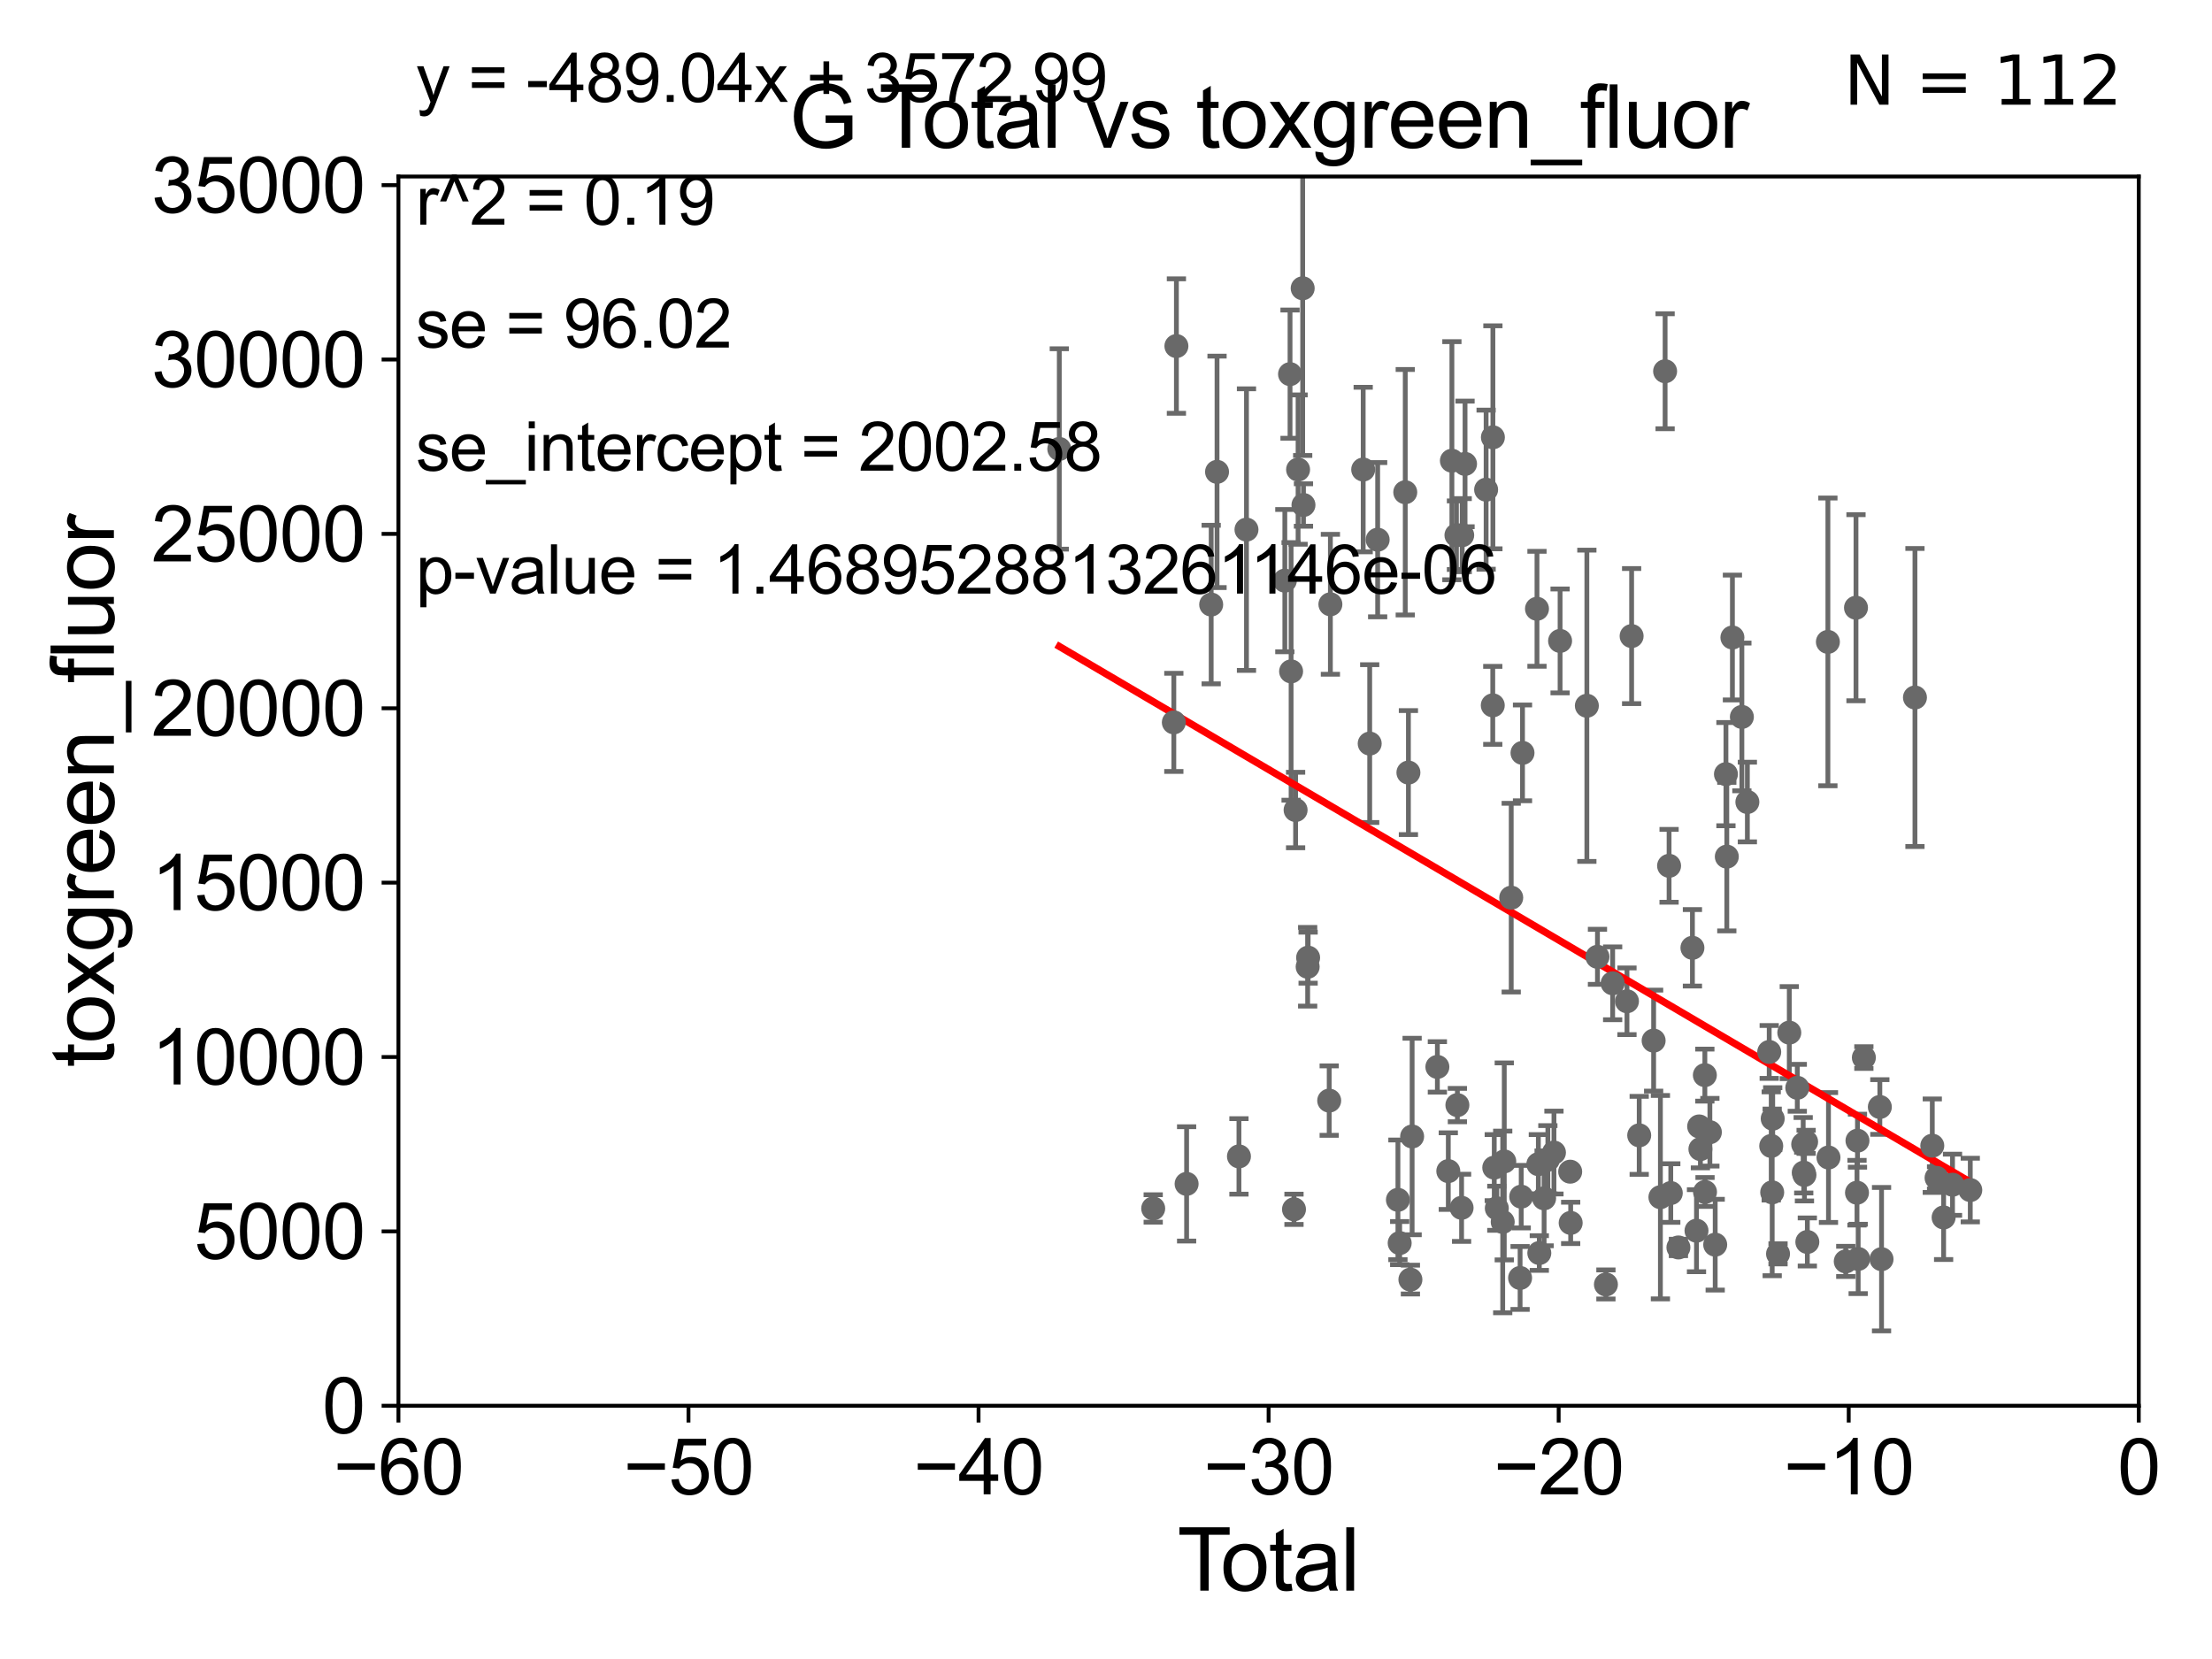 <?xml version="1.0" encoding="utf-8" standalone="no"?>
<!DOCTYPE svg PUBLIC "-//W3C//DTD SVG 1.1//EN"
  "http://www.w3.org/Graphics/SVG/1.1/DTD/svg11.dtd">
<svg xmlns:xlink="http://www.w3.org/1999/xlink" width="460.8pt" height="345.6pt" viewBox="0 0 460.8 345.6" xmlns="http://www.w3.org/2000/svg" version="1.1">
 <defs>
  <style type="text/css">*{stroke-linejoin: round; stroke-linecap: butt}</style>
 </defs>
 <g id="figure_1">
  <g id="patch_1">
   <path d="M 0 345.6 
L 460.8 345.6 
L 460.8 0 
L 0 0 
z
" style="fill: #ffffff"/>
  </g>
  <g id="axes_1">
   <g id="patch_2">
    <path d="M 83 292.84 
L 445.545 292.84 
L 445.545 36.775 
L 83 36.775 
z
" style="fill: #ffffff"/>
   </g>
   <g id="PathCollection_1">
    <defs>
     <path id="ma4a8554d34" d="M 0 1.118 
C 0.297 1.118 0.581 1 0.791 0.791 
C 1 0.581 1.118 0.297 1.118 0 
C 1.118 -0.297 1 -0.581 0.791 -0.791 
C 0.581 -1 0.297 -1.118 0 -1.118 
C -0.297 -1.118 -0.581 -1 -0.791 -0.791 
C -1 -0.581 -1.118 -0.297 -1.118 0 
C -1.118 0.297 -1 0.581 -0.791 0.791 
C -0.581 1 -0.297 1.118 0 1.118 
z
" style="stroke: #696969"/>
    </defs>
    <g clip-path="url(#p1215460527)">
     <use xlink:href="#ma4a8554d34" x="220.671" y="93.526" style="fill: #696969; stroke: #696969"/>
     <use xlink:href="#ma4a8554d34" x="356.199" y="235.862" style="fill: #696969; stroke: #696969"/>
     <use xlink:href="#ma4a8554d34" x="355.188" y="248.31" style="fill: #696969; stroke: #696969"/>
     <use xlink:href="#ma4a8554d34" x="355.154" y="223.968" style="fill: #696969; stroke: #696969"/>
     <use xlink:href="#ma4a8554d34" x="354.226" y="239.38" style="fill: #696969; stroke: #696969"/>
     <use xlink:href="#ma4a8554d34" x="353.963" y="234.657" style="fill: #696969; stroke: #696969"/>
     <use xlink:href="#ma4a8554d34" x="353.412" y="256.375" style="fill: #696969; stroke: #696969"/>
     <use xlink:href="#ma4a8554d34" x="352.564" y="197.448" style="fill: #696969; stroke: #696969"/>
     <use xlink:href="#ma4a8554d34" x="349.646" y="259.868" style="fill: #696969; stroke: #696969"/>
     <use xlink:href="#ma4a8554d34" x="348.054" y="248.535" style="fill: #696969; stroke: #696969"/>
     <use xlink:href="#ma4a8554d34" x="347.7" y="180.365" style="fill: #696969; stroke: #696969"/>
     <use xlink:href="#ma4a8554d34" x="346.873" y="77.339" style="fill: #696969; stroke: #696969"/>
     <use xlink:href="#ma4a8554d34" x="345.894" y="249.395" style="fill: #696969; stroke: #696969"/>
     <use xlink:href="#ma4a8554d34" x="344.481" y="216.78" style="fill: #696969; stroke: #696969"/>
     <use xlink:href="#ma4a8554d34" x="357.308" y="259.287" style="fill: #696969; stroke: #696969"/>
     <use xlink:href="#ma4a8554d34" x="341.476" y="236.513" style="fill: #696969; stroke: #696969"/>
     <use xlink:href="#ma4a8554d34" x="338.928" y="208.583" style="fill: #696969; stroke: #696969"/>
     <use xlink:href="#ma4a8554d34" x="335.944" y="204.84" style="fill: #696969; stroke: #696969"/>
     <use xlink:href="#ma4a8554d34" x="334.543" y="267.577" style="fill: #696969; stroke: #696969"/>
     <use xlink:href="#ma4a8554d34" x="332.781" y="199.322" style="fill: #696969; stroke: #696969"/>
     <use xlink:href="#ma4a8554d34" x="330.572" y="147.023" style="fill: #696969; stroke: #696969"/>
     <use xlink:href="#ma4a8554d34" x="327.199" y="254.754" style="fill: #696969; stroke: #696969"/>
     <use xlink:href="#ma4a8554d34" x="327.097" y="244.082" style="fill: #696969; stroke: #696969"/>
     <use xlink:href="#ma4a8554d34" x="324.995" y="133.517" style="fill: #696969; stroke: #696969"/>
     <use xlink:href="#ma4a8554d34" x="323.717" y="240.098" style="fill: #696969; stroke: #696969"/>
     <use xlink:href="#ma4a8554d34" x="322.448" y="241.603" style="fill: #696969; stroke: #696969"/>
     <use xlink:href="#ma4a8554d34" x="321.667" y="249.635" style="fill: #696969; stroke: #696969"/>
     <use xlink:href="#ma4a8554d34" x="320.666" y="261.029" style="fill: #696969; stroke: #696969"/>
     <use xlink:href="#ma4a8554d34" x="320.466" y="242.52" style="fill: #696969; stroke: #696969"/>
     <use xlink:href="#ma4a8554d34" x="339.896" y="132.506" style="fill: #696969; stroke: #696969"/>
     <use xlink:href="#ma4a8554d34" x="359.546" y="161.27" style="fill: #696969; stroke: #696969"/>
     <use xlink:href="#ma4a8554d34" x="359.726" y="178.452" style="fill: #696969; stroke: #696969"/>
     <use xlink:href="#ma4a8554d34" x="360.894" y="132.803" style="fill: #696969; stroke: #696969"/>
     <use xlink:href="#ma4a8554d34" x="410.445" y="247.912" style="fill: #696969; stroke: #696969"/>
     <use xlink:href="#ma4a8554d34" x="406.745" y="246.802" style="fill: #696969; stroke: #696969"/>
     <use xlink:href="#ma4a8554d34" x="404.891" y="253.619" style="fill: #696969; stroke: #696969"/>
     <use xlink:href="#ma4a8554d34" x="403.422" y="245.369" style="fill: #696969; stroke: #696969"/>
     <use xlink:href="#ma4a8554d34" x="402.531" y="238.669" style="fill: #696969; stroke: #696969"/>
     <use xlink:href="#ma4a8554d34" x="398.92" y="145.302" style="fill: #696969; stroke: #696969"/>
     <use xlink:href="#ma4a8554d34" x="391.96" y="262.308" style="fill: #696969; stroke: #696969"/>
     <use xlink:href="#ma4a8554d34" x="391.605" y="230.605" style="fill: #696969; stroke: #696969"/>
     <use xlink:href="#ma4a8554d34" x="388.278" y="220.313" style="fill: #696969; stroke: #696969"/>
     <use xlink:href="#ma4a8554d34" x="387.092" y="262.261" style="fill: #696969; stroke: #696969"/>
     <use xlink:href="#ma4a8554d34" x="386.946" y="237.626" style="fill: #696969; stroke: #696969"/>
     <use xlink:href="#ma4a8554d34" x="386.846" y="248.462" style="fill: #696969; stroke: #696969"/>
     <use xlink:href="#ma4a8554d34" x="386.637" y="126.6" style="fill: #696969; stroke: #696969"/>
     <use xlink:href="#ma4a8554d34" x="384.505" y="262.775" style="fill: #696969; stroke: #696969"/>
     <use xlink:href="#ma4a8554d34" x="380.905" y="241.129" style="fill: #696969; stroke: #696969"/>
     <use xlink:href="#ma4a8554d34" x="380.784" y="133.718" style="fill: #696969; stroke: #696969"/>
     <use xlink:href="#ma4a8554d34" x="376.503" y="258.724" style="fill: #696969; stroke: #696969"/>
     <use xlink:href="#ma4a8554d34" x="376.248" y="237.866" style="fill: #696969; stroke: #696969"/>
     <use xlink:href="#ma4a8554d34" x="375.901" y="244.763" style="fill: #696969; stroke: #696969"/>
     <use xlink:href="#ma4a8554d34" x="375.751" y="244.276" style="fill: #696969; stroke: #696969"/>
     <use xlink:href="#ma4a8554d34" x="375.638" y="238.386" style="fill: #696969; stroke: #696969"/>
     <use xlink:href="#ma4a8554d34" x="374.408" y="226.608" style="fill: #696969; stroke: #696969"/>
     <use xlink:href="#ma4a8554d34" x="370.398" y="261.202" style="fill: #696969; stroke: #696969"/>
     <use xlink:href="#ma4a8554d34" x="369.287" y="233.038" style="fill: #696969; stroke: #696969"/>
     <use xlink:href="#ma4a8554d34" x="369.181" y="248.393" style="fill: #696969; stroke: #696969"/>
     <use xlink:href="#ma4a8554d34" x="368.979" y="238.724" style="fill: #696969; stroke: #696969"/>
     <use xlink:href="#ma4a8554d34" x="368.56" y="219.143" style="fill: #696969; stroke: #696969"/>
     <use xlink:href="#ma4a8554d34" x="364.01" y="167.075" style="fill: #696969; stroke: #696969"/>
     <use xlink:href="#ma4a8554d34" x="362.865" y="149.352" style="fill: #696969; stroke: #696969"/>
     <use xlink:href="#ma4a8554d34" x="320.182" y="126.822" style="fill: #696969; stroke: #696969"/>
     <use xlink:href="#ma4a8554d34" x="317.166" y="156.841" style="fill: #696969; stroke: #696969"/>
     <use xlink:href="#ma4a8554d34" x="372.742" y="215.115" style="fill: #696969; stroke: #696969"/>
     <use xlink:href="#ma4a8554d34" x="316.663" y="266.224" style="fill: #696969; stroke: #696969"/>
     <use xlink:href="#ma4a8554d34" x="269.562" y="251.92" style="fill: #696969; stroke: #696969"/>
     <use xlink:href="#ma4a8554d34" x="269.897" y="168.741" style="fill: #696969; stroke: #696969"/>
     <use xlink:href="#ma4a8554d34" x="304.476" y="251.609" style="fill: #696969; stroke: #696969"/>
     <use xlink:href="#ma4a8554d34" x="316.898" y="249.287" style="fill: #696969; stroke: #696969"/>
     <use xlink:href="#ma4a8554d34" x="285.333" y="154.9" style="fill: #696969; stroke: #696969"/>
     <use xlink:href="#ma4a8554d34" x="244.531" y="150.485" style="fill: #696969; stroke: #696969"/>
     <use xlink:href="#ma4a8554d34" x="303.404" y="111.489" style="fill: #696969; stroke: #696969"/>
     <use xlink:href="#ma4a8554d34" x="302.456" y="95.974" style="fill: #696969; stroke: #696969"/>
     <use xlink:href="#ma4a8554d34" x="301.707" y="243.965" style="fill: #696969; stroke: #696969"/>
     <use xlink:href="#ma4a8554d34" x="270.415" y="97.821" style="fill: #696969; stroke: #696969"/>
     <use xlink:href="#ma4a8554d34" x="271.373" y="60.054" style="fill: #696969; stroke: #696969"/>
     <use xlink:href="#ma4a8554d34" x="271.537" y="105.2" style="fill: #696969; stroke: #696969"/>
     <use xlink:href="#ma4a8554d34" x="272.409" y="201.398" style="fill: #696969; stroke: #696969"/>
     <use xlink:href="#ma4a8554d34" x="304.603" y="111.488" style="fill: #696969; stroke: #696969"/>
     <use xlink:href="#ma4a8554d34" x="272.505" y="199.497" style="fill: #696969; stroke: #696969"/>
     <use xlink:href="#ma4a8554d34" x="294.172" y="236.751" style="fill: #696969; stroke: #696969"/>
     <use xlink:href="#ma4a8554d34" x="293.814" y="266.561" style="fill: #696969; stroke: #696969"/>
     <use xlink:href="#ma4a8554d34" x="293.399" y="160.94" style="fill: #696969; stroke: #696969"/>
     <use xlink:href="#ma4a8554d34" x="252.311" y="125.939" style="fill: #696969; stroke: #696969"/>
     <use xlink:href="#ma4a8554d34" x="292.741" y="102.541" style="fill: #696969; stroke: #696969"/>
     <use xlink:href="#ma4a8554d34" x="291.578" y="258.954" style="fill: #696969; stroke: #696969"/>
     <use xlink:href="#ma4a8554d34" x="245.067" y="72.091" style="fill: #696969; stroke: #696969"/>
     <use xlink:href="#ma4a8554d34" x="276.896" y="229.276" style="fill: #696969; stroke: #696969"/>
     <use xlink:href="#ma4a8554d34" x="247.192" y="246.625" style="fill: #696969; stroke: #696969"/>
     <use xlink:href="#ma4a8554d34" x="277.145" y="125.886" style="fill: #696969; stroke: #696969"/>
     <use xlink:href="#ma4a8554d34" x="291.214" y="249.948" style="fill: #696969; stroke: #696969"/>
     <use xlink:href="#ma4a8554d34" x="283.978" y="97.813" style="fill: #696969; stroke: #696969"/>
     <use xlink:href="#ma4a8554d34" x="253.531" y="98.294" style="fill: #696969; stroke: #696969"/>
     <use xlink:href="#ma4a8554d34" x="299.431" y="222.257" style="fill: #696969; stroke: #696969"/>
     <use xlink:href="#ma4a8554d34" x="305.195" y="96.642" style="fill: #696969; stroke: #696969"/>
     <use xlink:href="#ma4a8554d34" x="303.6" y="230.209" style="fill: #696969; stroke: #696969"/>
     <use xlink:href="#ma4a8554d34" x="286.991" y="112.428" style="fill: #696969; stroke: #696969"/>
     <use xlink:href="#ma4a8554d34" x="240.233" y="251.745" style="fill: #696969; stroke: #696969"/>
     <use xlink:href="#ma4a8554d34" x="311.814" y="251.703" style="fill: #696969; stroke: #696969"/>
     <use xlink:href="#ma4a8554d34" x="259.664" y="110.328" style="fill: #696969; stroke: #696969"/>
     <use xlink:href="#ma4a8554d34" x="311.282" y="243.238" style="fill: #696969; stroke: #696969"/>
     <use xlink:href="#ma4a8554d34" x="310.998" y="91.102" style="fill: #696969; stroke: #696969"/>
     <use xlink:href="#ma4a8554d34" x="310.971" y="146.936" style="fill: #696969; stroke: #696969"/>
     <use xlink:href="#ma4a8554d34" x="313.043" y="254.553" style="fill: #696969; stroke: #696969"/>
     <use xlink:href="#ma4a8554d34" x="268.738" y="77.939" style="fill: #696969; stroke: #696969"/>
     <use xlink:href="#ma4a8554d34" x="258.096" y="240.9" style="fill: #696969; stroke: #696969"/>
     <use xlink:href="#ma4a8554d34" x="268.959" y="139.863" style="fill: #696969; stroke: #696969"/>
     <use xlink:href="#ma4a8554d34" x="313.367" y="241.941" style="fill: #696969; stroke: #696969"/>
     <use xlink:href="#ma4a8554d34" x="267.653" y="120.957" style="fill: #696969; stroke: #696969"/>
     <use xlink:href="#ma4a8554d34" x="314.815" y="186.998" style="fill: #696969; stroke: #696969"/>
     <use xlink:href="#ma4a8554d34" x="309.585" y="102.009" style="fill: #696969; stroke: #696969"/>
    </g>
   </g>
   <g id="matplotlib.axis_1">
    <g id="xtick_1">
     <g id="line2d_1">
      <defs>
       <path id="m42bcfdfee7" d="M 0 0 
L 0 3.5 
" style="stroke: #000000; stroke-width: 0.8"/>
      </defs>
      <g>
       <use xlink:href="#m42bcfdfee7" x="83" y="292.84" style="stroke: #000000; stroke-width: 0.8"/>
      </g>
     </g>
     <g id="text_1">
      <!-- −60 -->
      <g transform="translate(69.43 311.293)scale(0.16 -0.16)">
       <defs>
        <path id="ArialMT-2212" d="M 3381 1997 
L 356 1997 
L 356 2522 
L 3381 2522 
L 3381 1997 
z
" transform="scale(0.016)"/>
        <path id="ArialMT-36" d="M 3184 3459 
L 2625 3416 
Q 2550 3747 2413 3897 
Q 2184 4138 1850 4138 
Q 1581 4138 1378 3988 
Q 1113 3794 959 3422 
Q 806 3050 800 2363 
Q 1003 2672 1297 2822 
Q 1591 2972 1913 2972 
Q 2475 2972 2870 2558 
Q 3266 2144 3266 1488 
Q 3266 1056 3080 686 
Q 2894 316 2569 119 
Q 2244 -78 1831 -78 
Q 1128 -78 684 439 
Q 241 956 241 2144 
Q 241 3472 731 4075 
Q 1159 4600 1884 4600 
Q 2425 4600 2770 4297 
Q 3116 3994 3184 3459 
z
M 888 1484 
Q 888 1194 1011 928 
Q 1134 663 1356 523 
Q 1578 384 1822 384 
Q 2178 384 2434 671 
Q 2691 959 2691 1453 
Q 2691 1928 2437 2201 
Q 2184 2475 1800 2475 
Q 1419 2475 1153 2201 
Q 888 1928 888 1484 
z
" transform="scale(0.016)"/>
        <path id="ArialMT-30" d="M 266 2259 
Q 266 3072 433 3567 
Q 600 4063 929 4331 
Q 1259 4600 1759 4600 
Q 2128 4600 2406 4451 
Q 2684 4303 2865 4023 
Q 3047 3744 3150 3342 
Q 3253 2941 3253 2259 
Q 3253 1453 3087 958 
Q 2922 463 2592 192 
Q 2263 -78 1759 -78 
Q 1097 -78 719 397 
Q 266 969 266 2259 
z
M 844 2259 
Q 844 1131 1108 757 
Q 1372 384 1759 384 
Q 2147 384 2411 759 
Q 2675 1134 2675 2259 
Q 2675 3391 2411 3762 
Q 2147 4134 1753 4134 
Q 1366 4134 1134 3806 
Q 844 3388 844 2259 
z
" transform="scale(0.016)"/>
       </defs>
       <use xlink:href="#ArialMT-2212"/>
       <use xlink:href="#ArialMT-36" x="58.398"/>
       <use xlink:href="#ArialMT-30" x="114.014"/>
      </g>
     </g>
    </g>
    <g id="xtick_2">
     <g id="line2d_2">
      <g>
       <use xlink:href="#m42bcfdfee7" x="143.424" y="292.84" style="stroke: #000000; stroke-width: 0.8"/>
      </g>
     </g>
     <g id="text_2">
      <!-- −50 -->
      <g transform="translate(129.854 311.293)scale(0.16 -0.16)">
       <defs>
        <path id="ArialMT-35" d="M 266 1200 
L 856 1250 
Q 922 819 1161 601 
Q 1400 384 1738 384 
Q 2144 384 2425 690 
Q 2706 997 2706 1503 
Q 2706 1984 2436 2262 
Q 2166 2541 1728 2541 
Q 1456 2541 1237 2417 
Q 1019 2294 894 2097 
L 366 2166 
L 809 4519 
L 3088 4519 
L 3088 3981 
L 1259 3981 
L 1013 2750 
Q 1425 3038 1878 3038 
Q 2478 3038 2890 2622 
Q 3303 2206 3303 1553 
Q 3303 931 2941 478 
Q 2500 -78 1738 -78 
Q 1113 -78 717 272 
Q 322 622 266 1200 
z
" transform="scale(0.016)"/>
       </defs>
       <use xlink:href="#ArialMT-2212"/>
       <use xlink:href="#ArialMT-35" x="58.398"/>
       <use xlink:href="#ArialMT-30" x="114.014"/>
      </g>
     </g>
    </g>
    <g id="xtick_3">
     <g id="line2d_3">
      <g>
       <use xlink:href="#m42bcfdfee7" x="203.848" y="292.84" style="stroke: #000000; stroke-width: 0.8"/>
      </g>
     </g>
     <g id="text_3">
      <!-- −40 -->
      <g transform="translate(190.278 311.293)scale(0.16 -0.16)">
       <defs>
        <path id="ArialMT-34" d="M 2069 0 
L 2069 1097 
L 81 1097 
L 81 1613 
L 2172 4581 
L 2631 4581 
L 2631 1613 
L 3250 1613 
L 3250 1097 
L 2631 1097 
L 2631 0 
L 2069 0 
z
M 2069 1613 
L 2069 3678 
L 634 1613 
L 2069 1613 
z
" transform="scale(0.016)"/>
       </defs>
       <use xlink:href="#ArialMT-2212"/>
       <use xlink:href="#ArialMT-34" x="58.398"/>
       <use xlink:href="#ArialMT-30" x="114.014"/>
      </g>
     </g>
    </g>
    <g id="xtick_4">
     <g id="line2d_4">
      <g>
       <use xlink:href="#m42bcfdfee7" x="264.272" y="292.84" style="stroke: #000000; stroke-width: 0.8"/>
      </g>
     </g>
     <g id="text_4">
      <!-- −30 -->
      <g transform="translate(250.702 311.293)scale(0.16 -0.16)">
       <defs>
        <path id="ArialMT-33" d="M 269 1209 
L 831 1284 
Q 928 806 1161 595 
Q 1394 384 1728 384 
Q 2125 384 2398 659 
Q 2672 934 2672 1341 
Q 2672 1728 2419 1979 
Q 2166 2231 1775 2231 
Q 1616 2231 1378 2169 
L 1441 2663 
Q 1497 2656 1531 2656 
Q 1891 2656 2178 2843 
Q 2466 3031 2466 3422 
Q 2466 3731 2256 3934 
Q 2047 4138 1716 4138 
Q 1388 4138 1169 3931 
Q 950 3725 888 3313 
L 325 3413 
Q 428 3978 793 4289 
Q 1159 4600 1703 4600 
Q 2078 4600 2393 4439 
Q 2709 4278 2876 4000 
Q 3044 3722 3044 3409 
Q 3044 3113 2884 2869 
Q 2725 2625 2413 2481 
Q 2819 2388 3044 2092 
Q 3269 1797 3269 1353 
Q 3269 753 2831 336 
Q 2394 -81 1725 -81 
Q 1122 -81 723 278 
Q 325 638 269 1209 
z
" transform="scale(0.016)"/>
       </defs>
       <use xlink:href="#ArialMT-2212"/>
       <use xlink:href="#ArialMT-33" x="58.398"/>
       <use xlink:href="#ArialMT-30" x="114.014"/>
      </g>
     </g>
    </g>
    <g id="xtick_5">
     <g id="line2d_5">
      <g>
       <use xlink:href="#m42bcfdfee7" x="324.697" y="292.84" style="stroke: #000000; stroke-width: 0.8"/>
      </g>
     </g>
     <g id="text_5">
      <!-- −20 -->
      <g transform="translate(311.127 311.293)scale(0.16 -0.16)">
       <defs>
        <path id="ArialMT-32" d="M 3222 541 
L 3222 0 
L 194 0 
Q 188 203 259 391 
Q 375 700 629 1000 
Q 884 1300 1366 1694 
Q 2113 2306 2375 2664 
Q 2638 3022 2638 3341 
Q 2638 3675 2398 3904 
Q 2159 4134 1775 4134 
Q 1369 4134 1125 3890 
Q 881 3647 878 3216 
L 300 3275 
Q 359 3922 746 4261 
Q 1134 4600 1788 4600 
Q 2447 4600 2831 4234 
Q 3216 3869 3216 3328 
Q 3216 3053 3103 2787 
Q 2991 2522 2730 2228 
Q 2469 1934 1863 1422 
Q 1356 997 1212 845 
Q 1069 694 975 541 
L 3222 541 
z
" transform="scale(0.016)"/>
       </defs>
       <use xlink:href="#ArialMT-2212"/>
       <use xlink:href="#ArialMT-32" x="58.398"/>
       <use xlink:href="#ArialMT-30" x="114.014"/>
      </g>
     </g>
    </g>
    <g id="xtick_6">
     <g id="line2d_6">
      <g>
       <use xlink:href="#m42bcfdfee7" x="385.121" y="292.84" style="stroke: #000000; stroke-width: 0.8"/>
      </g>
     </g>
     <g id="text_6">
      <!-- −10 -->
      <g transform="translate(371.551 311.293)scale(0.16 -0.16)">
       <defs>
        <path id="ArialMT-31" d="M 2384 0 
L 1822 0 
L 1822 3584 
Q 1619 3391 1289 3197 
Q 959 3003 697 2906 
L 697 3450 
Q 1169 3672 1522 3987 
Q 1875 4303 2022 4600 
L 2384 4600 
L 2384 0 
z
" transform="scale(0.016)"/>
       </defs>
       <use xlink:href="#ArialMT-2212"/>
       <use xlink:href="#ArialMT-31" x="58.398"/>
       <use xlink:href="#ArialMT-30" x="114.014"/>
      </g>
     </g>
    </g>
    <g id="xtick_7">
     <g id="line2d_7">
      <g>
       <use xlink:href="#m42bcfdfee7" x="445.545" y="292.84" style="stroke: #000000; stroke-width: 0.8"/>
      </g>
     </g>
     <g id="text_7">
      <!-- 0 -->
      <g transform="translate(441.096 311.293)scale(0.16 -0.16)">
       <use xlink:href="#ArialMT-30"/>
      </g>
     </g>
    </g>
    <g id="text_8">
     <!-- Total -->
     <g transform="translate(245.267 331.357)scale(0.18 -0.18)">
      <defs>
       <path id="ArialMT-54" d="M 1659 0 
L 1659 4041 
L 150 4041 
L 150 4581 
L 3781 4581 
L 3781 4041 
L 2266 4041 
L 2266 0 
L 1659 0 
z
" transform="scale(0.016)"/>
       <path id="ArialMT-6f" d="M 213 1659 
Q 213 2581 725 3025 
Q 1153 3394 1769 3394 
Q 2453 3394 2887 2945 
Q 3322 2497 3322 1706 
Q 3322 1066 3130 698 
Q 2938 331 2570 128 
Q 2203 -75 1769 -75 
Q 1072 -75 642 372 
Q 213 819 213 1659 
z
M 791 1659 
Q 791 1022 1069 705 
Q 1347 388 1769 388 
Q 2188 388 2466 706 
Q 2744 1025 2744 1678 
Q 2744 2294 2464 2611 
Q 2184 2928 1769 2928 
Q 1347 2928 1069 2612 
Q 791 2297 791 1659 
z
" transform="scale(0.016)"/>
       <path id="ArialMT-74" d="M 1650 503 
L 1731 6 
Q 1494 -44 1306 -44 
Q 1000 -44 831 53 
Q 663 150 594 308 
Q 525 466 525 972 
L 525 2881 
L 113 2881 
L 113 3319 
L 525 3319 
L 525 4141 
L 1084 4478 
L 1084 3319 
L 1650 3319 
L 1650 2881 
L 1084 2881 
L 1084 941 
Q 1084 700 1114 631 
Q 1144 563 1211 522 
Q 1278 481 1403 481 
Q 1497 481 1650 503 
z
" transform="scale(0.016)"/>
       <path id="ArialMT-61" d="M 2588 409 
Q 2275 144 1986 34 
Q 1697 -75 1366 -75 
Q 819 -75 525 192 
Q 231 459 231 875 
Q 231 1119 342 1320 
Q 453 1522 633 1644 
Q 813 1766 1038 1828 
Q 1203 1872 1538 1913 
Q 2219 1994 2541 2106 
Q 2544 2222 2544 2253 
Q 2544 2597 2384 2738 
Q 2169 2928 1744 2928 
Q 1347 2928 1158 2789 
Q 969 2650 878 2297 
L 328 2372 
Q 403 2725 575 2942 
Q 747 3159 1072 3276 
Q 1397 3394 1825 3394 
Q 2250 3394 2515 3294 
Q 2781 3194 2906 3042 
Q 3031 2891 3081 2659 
Q 3109 2516 3109 2141 
L 3109 1391 
Q 3109 606 3145 398 
Q 3181 191 3288 0 
L 2700 0 
Q 2613 175 2588 409 
z
M 2541 1666 
Q 2234 1541 1622 1453 
Q 1275 1403 1131 1340 
Q 988 1278 909 1158 
Q 831 1038 831 891 
Q 831 666 1001 516 
Q 1172 366 1500 366 
Q 1825 366 2078 508 
Q 2331 650 2450 897 
Q 2541 1088 2541 1459 
L 2541 1666 
z
" transform="scale(0.016)"/>
       <path id="ArialMT-6c" d="M 409 0 
L 409 4581 
L 972 4581 
L 972 0 
L 409 0 
z
" transform="scale(0.016)"/>
      </defs>
      <use xlink:href="#ArialMT-54"/>
      <use xlink:href="#ArialMT-6f" x="49.959"/>
      <use xlink:href="#ArialMT-74" x="105.574"/>
      <use xlink:href="#ArialMT-61" x="133.357"/>
      <use xlink:href="#ArialMT-6c" x="188.973"/>
     </g>
    </g>
   </g>
   <g id="matplotlib.axis_2">
    <g id="ytick_1">
     <g id="line2d_8">
      <defs>
       <path id="md1297ae3d7" d="M 0 0 
L -3.5 0 
" style="stroke: #000000; stroke-width: 0.8"/>
      </defs>
      <g>
       <use xlink:href="#md1297ae3d7" x="83" y="292.84" style="stroke: #000000; stroke-width: 0.8"/>
      </g>
     </g>
     <g id="text_9">
      <!-- 0 -->
      <g transform="translate(67.103 298.566)scale(0.16 -0.16)">
       <use xlink:href="#ArialMT-30"/>
      </g>
     </g>
    </g>
    <g id="ytick_2">
     <g id="line2d_9">
      <g>
       <use xlink:href="#md1297ae3d7" x="83" y="256.516" style="stroke: #000000; stroke-width: 0.8"/>
      </g>
     </g>
     <g id="text_10">
      <!-- 5000 -->
      <g transform="translate(40.41 262.242)scale(0.16 -0.16)">
       <use xlink:href="#ArialMT-35"/>
       <use xlink:href="#ArialMT-30" x="55.615"/>
       <use xlink:href="#ArialMT-30" x="111.23"/>
       <use xlink:href="#ArialMT-30" x="166.846"/>
      </g>
     </g>
    </g>
    <g id="ytick_3">
     <g id="line2d_10">
      <g>
       <use xlink:href="#md1297ae3d7" x="83" y="220.192" style="stroke: #000000; stroke-width: 0.8"/>
      </g>
     </g>
     <g id="text_11">
      <!-- 10000 -->
      <g transform="translate(31.512 225.918)scale(0.16 -0.16)">
       <use xlink:href="#ArialMT-31"/>
       <use xlink:href="#ArialMT-30" x="55.615"/>
       <use xlink:href="#ArialMT-30" x="111.23"/>
       <use xlink:href="#ArialMT-30" x="166.846"/>
       <use xlink:href="#ArialMT-30" x="222.461"/>
      </g>
     </g>
    </g>
    <g id="ytick_4">
     <g id="line2d_11">
      <g>
       <use xlink:href="#md1297ae3d7" x="83" y="183.867" style="stroke: #000000; stroke-width: 0.8"/>
      </g>
     </g>
     <g id="text_12">
      <!-- 15000 -->
      <g transform="translate(31.512 189.594)scale(0.16 -0.16)">
       <use xlink:href="#ArialMT-31"/>
       <use xlink:href="#ArialMT-35" x="55.615"/>
       <use xlink:href="#ArialMT-30" x="111.23"/>
       <use xlink:href="#ArialMT-30" x="166.846"/>
       <use xlink:href="#ArialMT-30" x="222.461"/>
      </g>
     </g>
    </g>
    <g id="ytick_5">
     <g id="line2d_12">
      <g>
       <use xlink:href="#md1297ae3d7" x="83" y="147.543" style="stroke: #000000; stroke-width: 0.8"/>
      </g>
     </g>
     <g id="text_13">
      <!-- 20000 -->
      <g transform="translate(31.512 153.27)scale(0.16 -0.16)">
       <use xlink:href="#ArialMT-32"/>
       <use xlink:href="#ArialMT-30" x="55.615"/>
       <use xlink:href="#ArialMT-30" x="111.23"/>
       <use xlink:href="#ArialMT-30" x="166.846"/>
       <use xlink:href="#ArialMT-30" x="222.461"/>
      </g>
     </g>
    </g>
    <g id="ytick_6">
     <g id="line2d_13">
      <g>
       <use xlink:href="#md1297ae3d7" x="83" y="111.219" style="stroke: #000000; stroke-width: 0.8"/>
      </g>
     </g>
     <g id="text_14">
      <!-- 25000 -->
      <g transform="translate(31.512 116.945)scale(0.16 -0.16)">
       <use xlink:href="#ArialMT-32"/>
       <use xlink:href="#ArialMT-35" x="55.615"/>
       <use xlink:href="#ArialMT-30" x="111.23"/>
       <use xlink:href="#ArialMT-30" x="166.846"/>
       <use xlink:href="#ArialMT-30" x="222.461"/>
      </g>
     </g>
    </g>
    <g id="ytick_7">
     <g id="line2d_14">
      <g>
       <use xlink:href="#md1297ae3d7" x="83" y="74.895" style="stroke: #000000; stroke-width: 0.8"/>
      </g>
     </g>
     <g id="text_15">
      <!-- 30000 -->
      <g transform="translate(31.512 80.621)scale(0.16 -0.16)">
       <use xlink:href="#ArialMT-33"/>
       <use xlink:href="#ArialMT-30" x="55.615"/>
       <use xlink:href="#ArialMT-30" x="111.23"/>
       <use xlink:href="#ArialMT-30" x="166.846"/>
       <use xlink:href="#ArialMT-30" x="222.461"/>
      </g>
     </g>
    </g>
    <g id="ytick_8">
     <g id="line2d_15">
      <g>
       <use xlink:href="#md1297ae3d7" x="83" y="38.571" style="stroke: #000000; stroke-width: 0.8"/>
      </g>
     </g>
     <g id="text_16">
      <!-- 35000 -->
      <g transform="translate(31.512 44.297)scale(0.16 -0.16)">
       <use xlink:href="#ArialMT-33"/>
       <use xlink:href="#ArialMT-35" x="55.615"/>
       <use xlink:href="#ArialMT-30" x="111.23"/>
       <use xlink:href="#ArialMT-30" x="166.846"/>
       <use xlink:href="#ArialMT-30" x="222.461"/>
      </g>
     </g>
    </g>
    <g id="text_17">
     <!-- toxgreen_fluor -->
     <g transform="translate(23.724 222.34)rotate(-90)scale(0.18 -0.18)">
      <defs>
       <path id="ArialMT-78" d="M 47 0 
L 1259 1725 
L 138 3319 
L 841 3319 
L 1350 2541 
Q 1494 2319 1581 2169 
Q 1719 2375 1834 2534 
L 2394 3319 
L 3066 3319 
L 1919 1756 
L 3153 0 
L 2463 0 
L 1781 1031 
L 1600 1309 
L 728 0 
L 47 0 
z
" transform="scale(0.016)"/>
       <path id="ArialMT-67" d="M 319 -275 
L 866 -356 
Q 900 -609 1056 -725 
Q 1266 -881 1628 -881 
Q 2019 -881 2231 -725 
Q 2444 -569 2519 -288 
Q 2563 -116 2559 434 
Q 2191 0 1641 0 
Q 956 0 581 494 
Q 206 988 206 1678 
Q 206 2153 378 2554 
Q 550 2956 876 3175 
Q 1203 3394 1644 3394 
Q 2231 3394 2613 2919 
L 2613 3319 
L 3131 3319 
L 3131 450 
Q 3131 -325 2973 -648 
Q 2816 -972 2473 -1159 
Q 2131 -1347 1631 -1347 
Q 1038 -1347 672 -1080 
Q 306 -813 319 -275 
z
M 784 1719 
Q 784 1066 1043 766 
Q 1303 466 1694 466 
Q 2081 466 2343 764 
Q 2606 1063 2606 1700 
Q 2606 2309 2336 2618 
Q 2066 2928 1684 2928 
Q 1309 2928 1046 2623 
Q 784 2319 784 1719 
z
" transform="scale(0.016)"/>
       <path id="ArialMT-72" d="M 416 0 
L 416 3319 
L 922 3319 
L 922 2816 
Q 1116 3169 1280 3281 
Q 1444 3394 1641 3394 
Q 1925 3394 2219 3213 
L 2025 2691 
Q 1819 2813 1613 2813 
Q 1428 2813 1281 2702 
Q 1134 2591 1072 2394 
Q 978 2094 978 1738 
L 978 0 
L 416 0 
z
" transform="scale(0.016)"/>
       <path id="ArialMT-65" d="M 2694 1069 
L 3275 997 
Q 3138 488 2766 206 
Q 2394 -75 1816 -75 
Q 1088 -75 661 373 
Q 234 822 234 1631 
Q 234 2469 665 2931 
Q 1097 3394 1784 3394 
Q 2450 3394 2872 2941 
Q 3294 2488 3294 1666 
Q 3294 1616 3291 1516 
L 816 1516 
Q 847 969 1125 678 
Q 1403 388 1819 388 
Q 2128 388 2347 550 
Q 2566 713 2694 1069 
z
M 847 1978 
L 2700 1978 
Q 2663 2397 2488 2606 
Q 2219 2931 1791 2931 
Q 1403 2931 1139 2672 
Q 875 2413 847 1978 
z
" transform="scale(0.016)"/>
       <path id="ArialMT-6e" d="M 422 0 
L 422 3319 
L 928 3319 
L 928 2847 
Q 1294 3394 1984 3394 
Q 2284 3394 2536 3286 
Q 2788 3178 2913 3003 
Q 3038 2828 3088 2588 
Q 3119 2431 3119 2041 
L 3119 0 
L 2556 0 
L 2556 2019 
Q 2556 2363 2490 2533 
Q 2425 2703 2258 2804 
Q 2091 2906 1866 2906 
Q 1506 2906 1245 2678 
Q 984 2450 984 1813 
L 984 0 
L 422 0 
z
" transform="scale(0.016)"/>
       <path id="ArialMT-5f" d="M -97 -1272 
L -97 -866 
L 3631 -866 
L 3631 -1272 
L -97 -1272 
z
" transform="scale(0.016)"/>
       <path id="ArialMT-66" d="M 556 0 
L 556 2881 
L 59 2881 
L 59 3319 
L 556 3319 
L 556 3672 
Q 556 4006 616 4169 
Q 697 4388 901 4523 
Q 1106 4659 1475 4659 
Q 1713 4659 2000 4603 
L 1916 4113 
Q 1741 4144 1584 4144 
Q 1328 4144 1222 4034 
Q 1116 3925 1116 3625 
L 1116 3319 
L 1763 3319 
L 1763 2881 
L 1116 2881 
L 1116 0 
L 556 0 
z
" transform="scale(0.016)"/>
       <path id="ArialMT-75" d="M 2597 0 
L 2597 488 
Q 2209 -75 1544 -75 
Q 1250 -75 995 37 
Q 741 150 617 320 
Q 494 491 444 738 
Q 409 903 409 1263 
L 409 3319 
L 972 3319 
L 972 1478 
Q 972 1038 1006 884 
Q 1059 663 1231 536 
Q 1403 409 1656 409 
Q 1909 409 2131 539 
Q 2353 669 2445 892 
Q 2538 1116 2538 1541 
L 2538 3319 
L 3100 3319 
L 3100 0 
L 2597 0 
z
" transform="scale(0.016)"/>
      </defs>
      <use xlink:href="#ArialMT-74"/>
      <use xlink:href="#ArialMT-6f" x="27.783"/>
      <use xlink:href="#ArialMT-78" x="83.398"/>
      <use xlink:href="#ArialMT-67" x="133.398"/>
      <use xlink:href="#ArialMT-72" x="189.014"/>
      <use xlink:href="#ArialMT-65" x="222.314"/>
      <use xlink:href="#ArialMT-65" x="277.93"/>
      <use xlink:href="#ArialMT-6e" x="333.545"/>
      <use xlink:href="#ArialMT-5f" x="389.16"/>
      <use xlink:href="#ArialMT-66" x="444.775"/>
      <use xlink:href="#ArialMT-6c" x="472.559"/>
      <use xlink:href="#ArialMT-75" x="494.775"/>
      <use xlink:href="#ArialMT-6f" x="550.391"/>
      <use xlink:href="#ArialMT-72" x="606.006"/>
     </g>
    </g>
   </g>
   <g id="LineCollection_1">
    <path d="M 220.671 114.398 
L 220.671 72.653 
" clip-path="url(#p1215460527)" style="fill: none; stroke: #696969"/>
    <path d="M 356.199 242.912 
L 356.199 228.813 
" clip-path="url(#p1215460527)" style="fill: none; stroke: #696969"/>
    <path d="M 355.188 251.321 
L 355.188 245.298 
" clip-path="url(#p1215460527)" style="fill: none; stroke: #696969"/>
    <path d="M 355.154 229.385 
L 355.154 218.552 
" clip-path="url(#p1215460527)" style="fill: none; stroke: #696969"/>
    <path d="M 354.226 243.288 
L 354.226 235.471 
" clip-path="url(#p1215460527)" style="fill: none; stroke: #696969"/>
    <path d="M 353.963 235.481 
L 353.963 233.832 
" clip-path="url(#p1215460527)" style="fill: none; stroke: #696969"/>
    <path d="M 353.412 264.922 
L 353.412 247.828 
" clip-path="url(#p1215460527)" style="fill: none; stroke: #696969"/>
    <path d="M 352.564 205.416 
L 352.564 189.481 
" clip-path="url(#p1215460527)" style="fill: none; stroke: #696969"/>
    <path d="M 349.646 261.576 
L 349.646 258.159 
" clip-path="url(#p1215460527)" style="fill: none; stroke: #696969"/>
    <path d="M 348.054 254.642 
L 348.054 242.428 
" clip-path="url(#p1215460527)" style="fill: none; stroke: #696969"/>
    <path d="M 347.7 187.95 
L 347.7 172.779 
" clip-path="url(#p1215460527)" style="fill: none; stroke: #696969"/>
    <path d="M 346.873 89.318 
L 346.873 65.36 
" clip-path="url(#p1215460527)" style="fill: none; stroke: #696969"/>
    <path d="M 345.894 270.583 
L 345.894 228.207 
" clip-path="url(#p1215460527)" style="fill: none; stroke: #696969"/>
    <path d="M 344.481 227.297 
L 344.481 206.263 
" clip-path="url(#p1215460527)" style="fill: none; stroke: #696969"/>
    <path d="M 357.308 268.743 
L 357.308 249.832 
" clip-path="url(#p1215460527)" style="fill: none; stroke: #696969"/>
    <path d="M 341.476 244.634 
L 341.476 228.393 
" clip-path="url(#p1215460527)" style="fill: none; stroke: #696969"/>
    <path d="M 338.928 215.522 
L 338.928 201.644 
" clip-path="url(#p1215460527)" style="fill: none; stroke: #696969"/>
    <path d="M 335.944 212.427 
L 335.944 197.253 
" clip-path="url(#p1215460527)" style="fill: none; stroke: #696969"/>
    <path d="M 334.543 270.604 
L 334.543 264.55 
" clip-path="url(#p1215460527)" style="fill: none; stroke: #696969"/>
    <path d="M 332.781 205.059 
L 332.781 193.584 
" clip-path="url(#p1215460527)" style="fill: none; stroke: #696969"/>
    <path d="M 330.572 179.444 
L 330.572 114.602 
" clip-path="url(#p1215460527)" style="fill: none; stroke: #696969"/>
    <path d="M 327.199 259.056 
L 327.199 250.451 
" clip-path="url(#p1215460527)" style="fill: none; stroke: #696969"/>
    <path d="M 327.097 244.986 
L 327.097 243.178 
" clip-path="url(#p1215460527)" style="fill: none; stroke: #696969"/>
    <path d="M 324.995 144.34 
L 324.995 122.694 
" clip-path="url(#p1215460527)" style="fill: none; stroke: #696969"/>
    <path d="M 323.717 248.726 
L 323.717 231.47 
" clip-path="url(#p1215460527)" style="fill: none; stroke: #696969"/>
    <path d="M 322.448 248.719 
L 322.448 234.486 
" clip-path="url(#p1215460527)" style="fill: none; stroke: #696969"/>
    <path d="M 321.667 259.513 
L 321.667 239.756 
" clip-path="url(#p1215460527)" style="fill: none; stroke: #696969"/>
    <path d="M 320.666 264.642 
L 320.666 257.417 
" clip-path="url(#p1215460527)" style="fill: none; stroke: #696969"/>
    <path d="M 320.466 248.688 
L 320.466 236.352 
" clip-path="url(#p1215460527)" style="fill: none; stroke: #696969"/>
    <path d="M 339.896 146.575 
L 339.896 118.437 
" clip-path="url(#p1215460527)" style="fill: none; stroke: #696969"/>
    <path d="M 359.546 172.022 
L 359.546 150.517 
" clip-path="url(#p1215460527)" style="fill: none; stroke: #696969"/>
    <path d="M 359.726 193.92 
L 359.726 162.984 
" clip-path="url(#p1215460527)" style="fill: none; stroke: #696969"/>
    <path d="M 360.894 145.809 
L 360.894 119.798 
" clip-path="url(#p1215460527)" style="fill: none; stroke: #696969"/>
    <path d="M 410.445 254.544 
L 410.445 241.28 
" clip-path="url(#p1215460527)" style="fill: none; stroke: #696969"/>
    <path d="M 406.745 253.172 
L 406.745 240.432 
" clip-path="url(#p1215460527)" style="fill: none; stroke: #696969"/>
    <path d="M 404.891 262.379 
L 404.891 244.86 
" clip-path="url(#p1215460527)" style="fill: none; stroke: #696969"/>
    <path d="M 403.422 247.686 
L 403.422 243.052 
" clip-path="url(#p1215460527)" style="fill: none; stroke: #696969"/>
    <path d="M 402.531 248.408 
L 402.531 228.93 
" clip-path="url(#p1215460527)" style="fill: none; stroke: #696969"/>
    <path d="M 398.92 176.343 
L 398.92 114.261 
" clip-path="url(#p1215460527)" style="fill: none; stroke: #696969"/>
    <path d="M 391.96 277.244 
L 391.96 247.371 
" clip-path="url(#p1215460527)" style="fill: none; stroke: #696969"/>
    <path d="M 391.605 236.301 
L 391.605 224.909 
" clip-path="url(#p1215460527)" style="fill: none; stroke: #696969"/>
    <path d="M 388.278 222.581 
L 388.278 218.045 
" clip-path="url(#p1215460527)" style="fill: none; stroke: #696969"/>
    <path d="M 387.092 269.486 
L 387.092 255.035 
" clip-path="url(#p1215460527)" style="fill: none; stroke: #696969"/>
    <path d="M 386.946 243.153 
L 386.946 232.099 
" clip-path="url(#p1215460527)" style="fill: none; stroke: #696969"/>
    <path d="M 386.846 255.202 
L 386.846 241.722 
" clip-path="url(#p1215460527)" style="fill: none; stroke: #696969"/>
    <path d="M 386.637 145.98 
L 386.637 107.219 
" clip-path="url(#p1215460527)" style="fill: none; stroke: #696969"/>
    <path d="M 384.505 265.922 
L 384.505 259.628 
" clip-path="url(#p1215460527)" style="fill: none; stroke: #696969"/>
    <path d="M 380.905 254.655 
L 380.905 227.604 
" clip-path="url(#p1215460527)" style="fill: none; stroke: #696969"/>
    <path d="M 380.784 163.689 
L 380.784 103.748 
" clip-path="url(#p1215460527)" style="fill: none; stroke: #696969"/>
    <path d="M 376.503 263.73 
L 376.503 253.717 
" clip-path="url(#p1215460527)" style="fill: none; stroke: #696969"/>
    <path d="M 376.248 240.273 
L 376.248 235.46 
" clip-path="url(#p1215460527)" style="fill: none; stroke: #696969"/>
    <path d="M 375.901 250.174 
L 375.901 239.352 
" clip-path="url(#p1215460527)" style="fill: none; stroke: #696969"/>
    <path d="M 375.751 248.521 
L 375.751 240.031 
" clip-path="url(#p1215460527)" style="fill: none; stroke: #696969"/>
    <path d="M 375.638 243.968 
L 375.638 232.803 
" clip-path="url(#p1215460527)" style="fill: none; stroke: #696969"/>
    <path d="M 374.408 231.493 
L 374.408 221.724 
" clip-path="url(#p1215460527)" style="fill: none; stroke: #696969"/>
    <path d="M 370.398 263.299 
L 370.398 259.106 
" clip-path="url(#p1215460527)" style="fill: none; stroke: #696969"/>
    <path d="M 369.287 239.492 
L 369.287 226.584 
" clip-path="url(#p1215460527)" style="fill: none; stroke: #696969"/>
    <path d="M 369.181 265.753 
L 369.181 231.034 
" clip-path="url(#p1215460527)" style="fill: none; stroke: #696969"/>
    <path d="M 368.979 249.99 
L 368.979 227.459 
" clip-path="url(#p1215460527)" style="fill: none; stroke: #696969"/>
    <path d="M 368.56 224.649 
L 368.56 213.637 
" clip-path="url(#p1215460527)" style="fill: none; stroke: #696969"/>
    <path d="M 364.01 175.375 
L 364.01 158.776 
" clip-path="url(#p1215460527)" style="fill: none; stroke: #696969"/>
    <path d="M 362.865 164.74 
L 362.865 133.965 
" clip-path="url(#p1215460527)" style="fill: none; stroke: #696969"/>
    <path d="M 320.182 138.793 
L 320.182 114.851 
" clip-path="url(#p1215460527)" style="fill: none; stroke: #696969"/>
    <path d="M 317.166 166.82 
L 317.166 146.861 
" clip-path="url(#p1215460527)" style="fill: none; stroke: #696969"/>
    <path d="M 372.742 224.7 
L 372.742 205.53 
" clip-path="url(#p1215460527)" style="fill: none; stroke: #696969"/>
    <path d="M 316.663 272.779 
L 316.663 259.668 
" clip-path="url(#p1215460527)" style="fill: none; stroke: #696969"/>
    <path d="M 269.562 255.075 
L 269.562 248.766 
" clip-path="url(#p1215460527)" style="fill: none; stroke: #696969"/>
    <path d="M 269.897 176.604 
L 269.897 160.879 
" clip-path="url(#p1215460527)" style="fill: none; stroke: #696969"/>
    <path d="M 304.476 258.604 
L 304.476 244.615 
" clip-path="url(#p1215460527)" style="fill: none; stroke: #696969"/>
    <path d="M 316.898 255.799 
L 316.898 242.775 
" clip-path="url(#p1215460527)" style="fill: none; stroke: #696969"/>
    <path d="M 285.333 171.336 
L 285.333 138.463 
" clip-path="url(#p1215460527)" style="fill: none; stroke: #696969"/>
    <path d="M 244.531 160.712 
L 244.531 140.258 
" clip-path="url(#p1215460527)" style="fill: none; stroke: #696969"/>
    <path d="M 303.404 118.631 
L 303.404 104.348 
" clip-path="url(#p1215460527)" style="fill: none; stroke: #696969"/>
    <path d="M 302.456 120.774 
L 302.456 71.173 
" clip-path="url(#p1215460527)" style="fill: none; stroke: #696969"/>
    <path d="M 301.707 251.943 
L 301.707 235.986 
" clip-path="url(#p1215460527)" style="fill: none; stroke: #696969"/>
    <path d="M 270.415 113.372 
L 270.415 82.269 
" clip-path="url(#p1215460527)" style="fill: none; stroke: #696969"/>
    <path d="M 271.373 94.883 
L 271.373 25.225 
" clip-path="url(#p1215460527)" style="fill: none; stroke: #696969"/>
    <path d="M 271.537 109.621 
L 271.537 100.78 
" clip-path="url(#p1215460527)" style="fill: none; stroke: #696969"/>
    <path d="M 272.409 209.59 
L 272.409 193.205 
" clip-path="url(#p1215460527)" style="fill: none; stroke: #696969"/>
    <path d="M 304.603 119.104 
L 304.603 103.872 
" clip-path="url(#p1215460527)" style="fill: none; stroke: #696969"/>
    <path d="M 272.505 204.806 
L 272.505 194.188 
" clip-path="url(#p1215460527)" style="fill: none; stroke: #696969"/>
    <path d="M 294.172 257.219 
L 294.172 216.284 
" clip-path="url(#p1215460527)" style="fill: none; stroke: #696969"/>
    <path d="M 293.814 269.562 
L 293.814 263.559 
" clip-path="url(#p1215460527)" style="fill: none; stroke: #696969"/>
    <path d="M 293.399 173.855 
L 293.399 148.026 
" clip-path="url(#p1215460527)" style="fill: none; stroke: #696969"/>
    <path d="M 252.311 142.455 
L 252.311 109.423 
" clip-path="url(#p1215460527)" style="fill: none; stroke: #696969"/>
    <path d="M 292.741 128.111 
L 292.741 76.97 
" clip-path="url(#p1215460527)" style="fill: none; stroke: #696969"/>
    <path d="M 291.578 263.446 
L 291.578 254.463 
" clip-path="url(#p1215460527)" style="fill: none; stroke: #696969"/>
    <path d="M 245.067 86.098 
L 245.067 58.084 
" clip-path="url(#p1215460527)" style="fill: none; stroke: #696969"/>
    <path d="M 276.896 236.507 
L 276.896 222.044 
" clip-path="url(#p1215460527)" style="fill: none; stroke: #696969"/>
    <path d="M 247.192 258.53 
L 247.192 234.721 
" clip-path="url(#p1215460527)" style="fill: none; stroke: #696969"/>
    <path d="M 277.145 140.457 
L 277.145 111.314 
" clip-path="url(#p1215460527)" style="fill: none; stroke: #696969"/>
    <path d="M 291.214 262.41 
L 291.214 237.485 
" clip-path="url(#p1215460527)" style="fill: none; stroke: #696969"/>
    <path d="M 283.978 114.953 
L 283.978 80.673 
" clip-path="url(#p1215460527)" style="fill: none; stroke: #696969"/>
    <path d="M 253.531 122.401 
L 253.531 74.187 
" clip-path="url(#p1215460527)" style="fill: none; stroke: #696969"/>
    <path d="M 299.431 227.514 
L 299.431 216.999 
" clip-path="url(#p1215460527)" style="fill: none; stroke: #696969"/>
    <path d="M 305.195 109.725 
L 305.195 83.558 
" clip-path="url(#p1215460527)" style="fill: none; stroke: #696969"/>
    <path d="M 303.6 233.682 
L 303.6 226.736 
" clip-path="url(#p1215460527)" style="fill: none; stroke: #696969"/>
    <path d="M 286.991 128.494 
L 286.991 96.362 
" clip-path="url(#p1215460527)" style="fill: none; stroke: #696969"/>
    <path d="M 240.233 254.604 
L 240.233 248.885 
" clip-path="url(#p1215460527)" style="fill: none; stroke: #696969"/>
    <path d="M 311.814 256.298 
L 311.814 247.108 
" clip-path="url(#p1215460527)" style="fill: none; stroke: #696969"/>
    <path d="M 259.664 139.658 
L 259.664 80.997 
" clip-path="url(#p1215460527)" style="fill: none; stroke: #696969"/>
    <path d="M 311.282 250.119 
L 311.282 236.357 
" clip-path="url(#p1215460527)" style="fill: none; stroke: #696969"/>
    <path d="M 310.998 114.329 
L 310.998 67.876 
" clip-path="url(#p1215460527)" style="fill: none; stroke: #696969"/>
    <path d="M 310.971 155.054 
L 310.971 138.818 
" clip-path="url(#p1215460527)" style="fill: none; stroke: #696969"/>
    <path d="M 313.043 273.473 
L 313.043 235.632 
" clip-path="url(#p1215460527)" style="fill: none; stroke: #696969"/>
    <path d="M 268.738 91.293 
L 268.738 64.584 
" clip-path="url(#p1215460527)" style="fill: none; stroke: #696969"/>
    <path d="M 258.096 248.767 
L 258.096 233.033 
" clip-path="url(#p1215460527)" style="fill: none; stroke: #696969"/>
    <path d="M 268.959 166.691 
L 268.959 113.034 
" clip-path="url(#p1215460527)" style="fill: none; stroke: #696969"/>
    <path d="M 313.367 262.458 
L 313.367 221.424 
" clip-path="url(#p1215460527)" style="fill: none; stroke: #696969"/>
    <path d="M 267.653 135.779 
L 267.653 106.136 
" clip-path="url(#p1215460527)" style="fill: none; stroke: #696969"/>
    <path d="M 314.815 206.656 
L 314.815 167.341 
" clip-path="url(#p1215460527)" style="fill: none; stroke: #696969"/>
    <path d="M 309.585 118.578 
L 309.585 85.439 
" clip-path="url(#p1215460527)" style="fill: none; stroke: #696969"/>
   </g>
   <g id="line2d_16">
    <defs>
     <path id="m1a7d52f53a" d="M 2 0 
L -2 -0 
" style="stroke: #696969"/>
    </defs>
    <g clip-path="url(#p1215460527)">
     <use xlink:href="#m1a7d52f53a" x="220.671" y="114.398" style="fill: #696969; stroke: #696969"/>
     <use xlink:href="#m1a7d52f53a" x="356.199" y="242.912" style="fill: #696969; stroke: #696969"/>
     <use xlink:href="#m1a7d52f53a" x="355.188" y="251.321" style="fill: #696969; stroke: #696969"/>
     <use xlink:href="#m1a7d52f53a" x="355.154" y="229.385" style="fill: #696969; stroke: #696969"/>
     <use xlink:href="#m1a7d52f53a" x="354.226" y="243.288" style="fill: #696969; stroke: #696969"/>
     <use xlink:href="#m1a7d52f53a" x="353.963" y="235.481" style="fill: #696969; stroke: #696969"/>
     <use xlink:href="#m1a7d52f53a" x="353.412" y="264.922" style="fill: #696969; stroke: #696969"/>
     <use xlink:href="#m1a7d52f53a" x="352.564" y="205.416" style="fill: #696969; stroke: #696969"/>
     <use xlink:href="#m1a7d52f53a" x="349.646" y="261.576" style="fill: #696969; stroke: #696969"/>
     <use xlink:href="#m1a7d52f53a" x="348.054" y="254.642" style="fill: #696969; stroke: #696969"/>
     <use xlink:href="#m1a7d52f53a" x="347.7" y="187.95" style="fill: #696969; stroke: #696969"/>
     <use xlink:href="#m1a7d52f53a" x="346.873" y="89.318" style="fill: #696969; stroke: #696969"/>
     <use xlink:href="#m1a7d52f53a" x="345.894" y="270.583" style="fill: #696969; stroke: #696969"/>
     <use xlink:href="#m1a7d52f53a" x="344.481" y="227.297" style="fill: #696969; stroke: #696969"/>
     <use xlink:href="#m1a7d52f53a" x="357.308" y="268.743" style="fill: #696969; stroke: #696969"/>
     <use xlink:href="#m1a7d52f53a" x="341.476" y="244.634" style="fill: #696969; stroke: #696969"/>
     <use xlink:href="#m1a7d52f53a" x="338.928" y="215.522" style="fill: #696969; stroke: #696969"/>
     <use xlink:href="#m1a7d52f53a" x="335.944" y="212.427" style="fill: #696969; stroke: #696969"/>
     <use xlink:href="#m1a7d52f53a" x="334.543" y="270.604" style="fill: #696969; stroke: #696969"/>
     <use xlink:href="#m1a7d52f53a" x="332.781" y="205.059" style="fill: #696969; stroke: #696969"/>
     <use xlink:href="#m1a7d52f53a" x="330.572" y="179.444" style="fill: #696969; stroke: #696969"/>
     <use xlink:href="#m1a7d52f53a" x="327.199" y="259.056" style="fill: #696969; stroke: #696969"/>
     <use xlink:href="#m1a7d52f53a" x="327.097" y="244.986" style="fill: #696969; stroke: #696969"/>
     <use xlink:href="#m1a7d52f53a" x="324.995" y="144.34" style="fill: #696969; stroke: #696969"/>
     <use xlink:href="#m1a7d52f53a" x="323.717" y="248.726" style="fill: #696969; stroke: #696969"/>
     <use xlink:href="#m1a7d52f53a" x="322.448" y="248.719" style="fill: #696969; stroke: #696969"/>
     <use xlink:href="#m1a7d52f53a" x="321.667" y="259.513" style="fill: #696969; stroke: #696969"/>
     <use xlink:href="#m1a7d52f53a" x="320.666" y="264.642" style="fill: #696969; stroke: #696969"/>
     <use xlink:href="#m1a7d52f53a" x="320.466" y="248.688" style="fill: #696969; stroke: #696969"/>
     <use xlink:href="#m1a7d52f53a" x="339.896" y="146.575" style="fill: #696969; stroke: #696969"/>
     <use xlink:href="#m1a7d52f53a" x="359.546" y="172.022" style="fill: #696969; stroke: #696969"/>
     <use xlink:href="#m1a7d52f53a" x="359.726" y="193.92" style="fill: #696969; stroke: #696969"/>
     <use xlink:href="#m1a7d52f53a" x="360.894" y="145.809" style="fill: #696969; stroke: #696969"/>
     <use xlink:href="#m1a7d52f53a" x="410.445" y="254.544" style="fill: #696969; stroke: #696969"/>
     <use xlink:href="#m1a7d52f53a" x="406.745" y="253.172" style="fill: #696969; stroke: #696969"/>
     <use xlink:href="#m1a7d52f53a" x="404.891" y="262.379" style="fill: #696969; stroke: #696969"/>
     <use xlink:href="#m1a7d52f53a" x="403.422" y="247.686" style="fill: #696969; stroke: #696969"/>
     <use xlink:href="#m1a7d52f53a" x="402.531" y="248.408" style="fill: #696969; stroke: #696969"/>
     <use xlink:href="#m1a7d52f53a" x="398.92" y="176.343" style="fill: #696969; stroke: #696969"/>
     <use xlink:href="#m1a7d52f53a" x="391.96" y="277.244" style="fill: #696969; stroke: #696969"/>
     <use xlink:href="#m1a7d52f53a" x="391.605" y="236.301" style="fill: #696969; stroke: #696969"/>
     <use xlink:href="#m1a7d52f53a" x="388.278" y="222.581" style="fill: #696969; stroke: #696969"/>
     <use xlink:href="#m1a7d52f53a" x="387.092" y="269.486" style="fill: #696969; stroke: #696969"/>
     <use xlink:href="#m1a7d52f53a" x="386.946" y="243.153" style="fill: #696969; stroke: #696969"/>
     <use xlink:href="#m1a7d52f53a" x="386.846" y="255.202" style="fill: #696969; stroke: #696969"/>
     <use xlink:href="#m1a7d52f53a" x="386.637" y="145.98" style="fill: #696969; stroke: #696969"/>
     <use xlink:href="#m1a7d52f53a" x="384.505" y="265.922" style="fill: #696969; stroke: #696969"/>
     <use xlink:href="#m1a7d52f53a" x="380.905" y="254.655" style="fill: #696969; stroke: #696969"/>
     <use xlink:href="#m1a7d52f53a" x="380.784" y="163.689" style="fill: #696969; stroke: #696969"/>
     <use xlink:href="#m1a7d52f53a" x="376.503" y="263.73" style="fill: #696969; stroke: #696969"/>
     <use xlink:href="#m1a7d52f53a" x="376.248" y="240.273" style="fill: #696969; stroke: #696969"/>
     <use xlink:href="#m1a7d52f53a" x="375.901" y="250.174" style="fill: #696969; stroke: #696969"/>
     <use xlink:href="#m1a7d52f53a" x="375.751" y="248.521" style="fill: #696969; stroke: #696969"/>
     <use xlink:href="#m1a7d52f53a" x="375.638" y="243.968" style="fill: #696969; stroke: #696969"/>
     <use xlink:href="#m1a7d52f53a" x="374.408" y="231.493" style="fill: #696969; stroke: #696969"/>
     <use xlink:href="#m1a7d52f53a" x="370.398" y="263.299" style="fill: #696969; stroke: #696969"/>
     <use xlink:href="#m1a7d52f53a" x="369.287" y="239.492" style="fill: #696969; stroke: #696969"/>
     <use xlink:href="#m1a7d52f53a" x="369.181" y="265.753" style="fill: #696969; stroke: #696969"/>
     <use xlink:href="#m1a7d52f53a" x="368.979" y="249.99" style="fill: #696969; stroke: #696969"/>
     <use xlink:href="#m1a7d52f53a" x="368.56" y="224.649" style="fill: #696969; stroke: #696969"/>
     <use xlink:href="#m1a7d52f53a" x="364.01" y="175.375" style="fill: #696969; stroke: #696969"/>
     <use xlink:href="#m1a7d52f53a" x="362.865" y="164.74" style="fill: #696969; stroke: #696969"/>
     <use xlink:href="#m1a7d52f53a" x="320.182" y="138.793" style="fill: #696969; stroke: #696969"/>
     <use xlink:href="#m1a7d52f53a" x="317.166" y="166.82" style="fill: #696969; stroke: #696969"/>
     <use xlink:href="#m1a7d52f53a" x="372.742" y="224.7" style="fill: #696969; stroke: #696969"/>
     <use xlink:href="#m1a7d52f53a" x="316.663" y="272.779" style="fill: #696969; stroke: #696969"/>
     <use xlink:href="#m1a7d52f53a" x="269.562" y="255.075" style="fill: #696969; stroke: #696969"/>
     <use xlink:href="#m1a7d52f53a" x="269.897" y="176.604" style="fill: #696969; stroke: #696969"/>
     <use xlink:href="#m1a7d52f53a" x="304.476" y="258.604" style="fill: #696969; stroke: #696969"/>
     <use xlink:href="#m1a7d52f53a" x="316.898" y="255.799" style="fill: #696969; stroke: #696969"/>
     <use xlink:href="#m1a7d52f53a" x="285.333" y="171.336" style="fill: #696969; stroke: #696969"/>
     <use xlink:href="#m1a7d52f53a" x="244.531" y="160.712" style="fill: #696969; stroke: #696969"/>
     <use xlink:href="#m1a7d52f53a" x="303.404" y="118.631" style="fill: #696969; stroke: #696969"/>
     <use xlink:href="#m1a7d52f53a" x="302.456" y="120.774" style="fill: #696969; stroke: #696969"/>
     <use xlink:href="#m1a7d52f53a" x="301.707" y="251.943" style="fill: #696969; stroke: #696969"/>
     <use xlink:href="#m1a7d52f53a" x="270.415" y="113.372" style="fill: #696969; stroke: #696969"/>
     <use xlink:href="#m1a7d52f53a" x="271.373" y="94.883" style="fill: #696969; stroke: #696969"/>
     <use xlink:href="#m1a7d52f53a" x="271.537" y="109.621" style="fill: #696969; stroke: #696969"/>
     <use xlink:href="#m1a7d52f53a" x="272.409" y="209.59" style="fill: #696969; stroke: #696969"/>
     <use xlink:href="#m1a7d52f53a" x="304.603" y="119.104" style="fill: #696969; stroke: #696969"/>
     <use xlink:href="#m1a7d52f53a" x="272.505" y="204.806" style="fill: #696969; stroke: #696969"/>
     <use xlink:href="#m1a7d52f53a" x="294.172" y="257.219" style="fill: #696969; stroke: #696969"/>
     <use xlink:href="#m1a7d52f53a" x="293.814" y="269.562" style="fill: #696969; stroke: #696969"/>
     <use xlink:href="#m1a7d52f53a" x="293.399" y="173.855" style="fill: #696969; stroke: #696969"/>
     <use xlink:href="#m1a7d52f53a" x="252.311" y="142.455" style="fill: #696969; stroke: #696969"/>
     <use xlink:href="#m1a7d52f53a" x="292.741" y="128.111" style="fill: #696969; stroke: #696969"/>
     <use xlink:href="#m1a7d52f53a" x="291.578" y="263.446" style="fill: #696969; stroke: #696969"/>
     <use xlink:href="#m1a7d52f53a" x="245.067" y="86.098" style="fill: #696969; stroke: #696969"/>
     <use xlink:href="#m1a7d52f53a" x="276.896" y="236.507" style="fill: #696969; stroke: #696969"/>
     <use xlink:href="#m1a7d52f53a" x="247.192" y="258.53" style="fill: #696969; stroke: #696969"/>
     <use xlink:href="#m1a7d52f53a" x="277.145" y="140.457" style="fill: #696969; stroke: #696969"/>
     <use xlink:href="#m1a7d52f53a" x="291.214" y="262.41" style="fill: #696969; stroke: #696969"/>
     <use xlink:href="#m1a7d52f53a" x="283.978" y="114.953" style="fill: #696969; stroke: #696969"/>
     <use xlink:href="#m1a7d52f53a" x="253.531" y="122.401" style="fill: #696969; stroke: #696969"/>
     <use xlink:href="#m1a7d52f53a" x="299.431" y="227.514" style="fill: #696969; stroke: #696969"/>
     <use xlink:href="#m1a7d52f53a" x="305.195" y="109.725" style="fill: #696969; stroke: #696969"/>
     <use xlink:href="#m1a7d52f53a" x="303.6" y="233.682" style="fill: #696969; stroke: #696969"/>
     <use xlink:href="#m1a7d52f53a" x="286.991" y="128.494" style="fill: #696969; stroke: #696969"/>
     <use xlink:href="#m1a7d52f53a" x="240.233" y="254.604" style="fill: #696969; stroke: #696969"/>
     <use xlink:href="#m1a7d52f53a" x="311.814" y="256.298" style="fill: #696969; stroke: #696969"/>
     <use xlink:href="#m1a7d52f53a" x="259.664" y="139.658" style="fill: #696969; stroke: #696969"/>
     <use xlink:href="#m1a7d52f53a" x="311.282" y="250.119" style="fill: #696969; stroke: #696969"/>
     <use xlink:href="#m1a7d52f53a" x="310.998" y="114.329" style="fill: #696969; stroke: #696969"/>
     <use xlink:href="#m1a7d52f53a" x="310.971" y="155.054" style="fill: #696969; stroke: #696969"/>
     <use xlink:href="#m1a7d52f53a" x="313.043" y="273.473" style="fill: #696969; stroke: #696969"/>
     <use xlink:href="#m1a7d52f53a" x="268.738" y="91.293" style="fill: #696969; stroke: #696969"/>
     <use xlink:href="#m1a7d52f53a" x="258.096" y="248.767" style="fill: #696969; stroke: #696969"/>
     <use xlink:href="#m1a7d52f53a" x="268.959" y="166.691" style="fill: #696969; stroke: #696969"/>
     <use xlink:href="#m1a7d52f53a" x="313.367" y="262.458" style="fill: #696969; stroke: #696969"/>
     <use xlink:href="#m1a7d52f53a" x="267.653" y="135.779" style="fill: #696969; stroke: #696969"/>
     <use xlink:href="#m1a7d52f53a" x="314.815" y="206.656" style="fill: #696969; stroke: #696969"/>
     <use xlink:href="#m1a7d52f53a" x="309.585" y="118.578" style="fill: #696969; stroke: #696969"/>
    </g>
   </g>
   <g id="line2d_17">
    <g clip-path="url(#p1215460527)">
     <use xlink:href="#m1a7d52f53a" x="220.671" y="72.653" style="fill: #696969; stroke: #696969"/>
     <use xlink:href="#m1a7d52f53a" x="356.199" y="228.813" style="fill: #696969; stroke: #696969"/>
     <use xlink:href="#m1a7d52f53a" x="355.188" y="245.298" style="fill: #696969; stroke: #696969"/>
     <use xlink:href="#m1a7d52f53a" x="355.154" y="218.552" style="fill: #696969; stroke: #696969"/>
     <use xlink:href="#m1a7d52f53a" x="354.226" y="235.471" style="fill: #696969; stroke: #696969"/>
     <use xlink:href="#m1a7d52f53a" x="353.963" y="233.832" style="fill: #696969; stroke: #696969"/>
     <use xlink:href="#m1a7d52f53a" x="353.412" y="247.828" style="fill: #696969; stroke: #696969"/>
     <use xlink:href="#m1a7d52f53a" x="352.564" y="189.481" style="fill: #696969; stroke: #696969"/>
     <use xlink:href="#m1a7d52f53a" x="349.646" y="258.159" style="fill: #696969; stroke: #696969"/>
     <use xlink:href="#m1a7d52f53a" x="348.054" y="242.428" style="fill: #696969; stroke: #696969"/>
     <use xlink:href="#m1a7d52f53a" x="347.7" y="172.779" style="fill: #696969; stroke: #696969"/>
     <use xlink:href="#m1a7d52f53a" x="346.873" y="65.36" style="fill: #696969; stroke: #696969"/>
     <use xlink:href="#m1a7d52f53a" x="345.894" y="228.207" style="fill: #696969; stroke: #696969"/>
     <use xlink:href="#m1a7d52f53a" x="344.481" y="206.263" style="fill: #696969; stroke: #696969"/>
     <use xlink:href="#m1a7d52f53a" x="357.308" y="249.832" style="fill: #696969; stroke: #696969"/>
     <use xlink:href="#m1a7d52f53a" x="341.476" y="228.393" style="fill: #696969; stroke: #696969"/>
     <use xlink:href="#m1a7d52f53a" x="338.928" y="201.644" style="fill: #696969; stroke: #696969"/>
     <use xlink:href="#m1a7d52f53a" x="335.944" y="197.253" style="fill: #696969; stroke: #696969"/>
     <use xlink:href="#m1a7d52f53a" x="334.543" y="264.55" style="fill: #696969; stroke: #696969"/>
     <use xlink:href="#m1a7d52f53a" x="332.781" y="193.584" style="fill: #696969; stroke: #696969"/>
     <use xlink:href="#m1a7d52f53a" x="330.572" y="114.602" style="fill: #696969; stroke: #696969"/>
     <use xlink:href="#m1a7d52f53a" x="327.199" y="250.451" style="fill: #696969; stroke: #696969"/>
     <use xlink:href="#m1a7d52f53a" x="327.097" y="243.178" style="fill: #696969; stroke: #696969"/>
     <use xlink:href="#m1a7d52f53a" x="324.995" y="122.694" style="fill: #696969; stroke: #696969"/>
     <use xlink:href="#m1a7d52f53a" x="323.717" y="231.47" style="fill: #696969; stroke: #696969"/>
     <use xlink:href="#m1a7d52f53a" x="322.448" y="234.486" style="fill: #696969; stroke: #696969"/>
     <use xlink:href="#m1a7d52f53a" x="321.667" y="239.756" style="fill: #696969; stroke: #696969"/>
     <use xlink:href="#m1a7d52f53a" x="320.666" y="257.417" style="fill: #696969; stroke: #696969"/>
     <use xlink:href="#m1a7d52f53a" x="320.466" y="236.352" style="fill: #696969; stroke: #696969"/>
     <use xlink:href="#m1a7d52f53a" x="339.896" y="118.437" style="fill: #696969; stroke: #696969"/>
     <use xlink:href="#m1a7d52f53a" x="359.546" y="150.517" style="fill: #696969; stroke: #696969"/>
     <use xlink:href="#m1a7d52f53a" x="359.726" y="162.984" style="fill: #696969; stroke: #696969"/>
     <use xlink:href="#m1a7d52f53a" x="360.894" y="119.798" style="fill: #696969; stroke: #696969"/>
     <use xlink:href="#m1a7d52f53a" x="410.445" y="241.28" style="fill: #696969; stroke: #696969"/>
     <use xlink:href="#m1a7d52f53a" x="406.745" y="240.432" style="fill: #696969; stroke: #696969"/>
     <use xlink:href="#m1a7d52f53a" x="404.891" y="244.86" style="fill: #696969; stroke: #696969"/>
     <use xlink:href="#m1a7d52f53a" x="403.422" y="243.052" style="fill: #696969; stroke: #696969"/>
     <use xlink:href="#m1a7d52f53a" x="402.531" y="228.93" style="fill: #696969; stroke: #696969"/>
     <use xlink:href="#m1a7d52f53a" x="398.92" y="114.261" style="fill: #696969; stroke: #696969"/>
     <use xlink:href="#m1a7d52f53a" x="391.96" y="247.371" style="fill: #696969; stroke: #696969"/>
     <use xlink:href="#m1a7d52f53a" x="391.605" y="224.909" style="fill: #696969; stroke: #696969"/>
     <use xlink:href="#m1a7d52f53a" x="388.278" y="218.045" style="fill: #696969; stroke: #696969"/>
     <use xlink:href="#m1a7d52f53a" x="387.092" y="255.035" style="fill: #696969; stroke: #696969"/>
     <use xlink:href="#m1a7d52f53a" x="386.946" y="232.099" style="fill: #696969; stroke: #696969"/>
     <use xlink:href="#m1a7d52f53a" x="386.846" y="241.722" style="fill: #696969; stroke: #696969"/>
     <use xlink:href="#m1a7d52f53a" x="386.637" y="107.219" style="fill: #696969; stroke: #696969"/>
     <use xlink:href="#m1a7d52f53a" x="384.505" y="259.628" style="fill: #696969; stroke: #696969"/>
     <use xlink:href="#m1a7d52f53a" x="380.905" y="227.604" style="fill: #696969; stroke: #696969"/>
     <use xlink:href="#m1a7d52f53a" x="380.784" y="103.748" style="fill: #696969; stroke: #696969"/>
     <use xlink:href="#m1a7d52f53a" x="376.503" y="253.717" style="fill: #696969; stroke: #696969"/>
     <use xlink:href="#m1a7d52f53a" x="376.248" y="235.46" style="fill: #696969; stroke: #696969"/>
     <use xlink:href="#m1a7d52f53a" x="375.901" y="239.352" style="fill: #696969; stroke: #696969"/>
     <use xlink:href="#m1a7d52f53a" x="375.751" y="240.031" style="fill: #696969; stroke: #696969"/>
     <use xlink:href="#m1a7d52f53a" x="375.638" y="232.803" style="fill: #696969; stroke: #696969"/>
     <use xlink:href="#m1a7d52f53a" x="374.408" y="221.724" style="fill: #696969; stroke: #696969"/>
     <use xlink:href="#m1a7d52f53a" x="370.398" y="259.106" style="fill: #696969; stroke: #696969"/>
     <use xlink:href="#m1a7d52f53a" x="369.287" y="226.584" style="fill: #696969; stroke: #696969"/>
     <use xlink:href="#m1a7d52f53a" x="369.181" y="231.034" style="fill: #696969; stroke: #696969"/>
     <use xlink:href="#m1a7d52f53a" x="368.979" y="227.459" style="fill: #696969; stroke: #696969"/>
     <use xlink:href="#m1a7d52f53a" x="368.56" y="213.637" style="fill: #696969; stroke: #696969"/>
     <use xlink:href="#m1a7d52f53a" x="364.01" y="158.776" style="fill: #696969; stroke: #696969"/>
     <use xlink:href="#m1a7d52f53a" x="362.865" y="133.965" style="fill: #696969; stroke: #696969"/>
     <use xlink:href="#m1a7d52f53a" x="320.182" y="114.851" style="fill: #696969; stroke: #696969"/>
     <use xlink:href="#m1a7d52f53a" x="317.166" y="146.861" style="fill: #696969; stroke: #696969"/>
     <use xlink:href="#m1a7d52f53a" x="372.742" y="205.53" style="fill: #696969; stroke: #696969"/>
     <use xlink:href="#m1a7d52f53a" x="316.663" y="259.668" style="fill: #696969; stroke: #696969"/>
     <use xlink:href="#m1a7d52f53a" x="269.562" y="248.766" style="fill: #696969; stroke: #696969"/>
     <use xlink:href="#m1a7d52f53a" x="269.897" y="160.879" style="fill: #696969; stroke: #696969"/>
     <use xlink:href="#m1a7d52f53a" x="304.476" y="244.615" style="fill: #696969; stroke: #696969"/>
     <use xlink:href="#m1a7d52f53a" x="316.898" y="242.775" style="fill: #696969; stroke: #696969"/>
     <use xlink:href="#m1a7d52f53a" x="285.333" y="138.463" style="fill: #696969; stroke: #696969"/>
     <use xlink:href="#m1a7d52f53a" x="244.531" y="140.258" style="fill: #696969; stroke: #696969"/>
     <use xlink:href="#m1a7d52f53a" x="303.404" y="104.348" style="fill: #696969; stroke: #696969"/>
     <use xlink:href="#m1a7d52f53a" x="302.456" y="71.173" style="fill: #696969; stroke: #696969"/>
     <use xlink:href="#m1a7d52f53a" x="301.707" y="235.986" style="fill: #696969; stroke: #696969"/>
     <use xlink:href="#m1a7d52f53a" x="270.415" y="82.269" style="fill: #696969; stroke: #696969"/>
     <use xlink:href="#m1a7d52f53a" x="271.373" y="25.225" style="fill: #696969; stroke: #696969"/>
     <use xlink:href="#m1a7d52f53a" x="271.537" y="100.78" style="fill: #696969; stroke: #696969"/>
     <use xlink:href="#m1a7d52f53a" x="272.409" y="193.205" style="fill: #696969; stroke: #696969"/>
     <use xlink:href="#m1a7d52f53a" x="304.603" y="103.872" style="fill: #696969; stroke: #696969"/>
     <use xlink:href="#m1a7d52f53a" x="272.505" y="194.188" style="fill: #696969; stroke: #696969"/>
     <use xlink:href="#m1a7d52f53a" x="294.172" y="216.284" style="fill: #696969; stroke: #696969"/>
     <use xlink:href="#m1a7d52f53a" x="293.814" y="263.559" style="fill: #696969; stroke: #696969"/>
     <use xlink:href="#m1a7d52f53a" x="293.399" y="148.026" style="fill: #696969; stroke: #696969"/>
     <use xlink:href="#m1a7d52f53a" x="252.311" y="109.423" style="fill: #696969; stroke: #696969"/>
     <use xlink:href="#m1a7d52f53a" x="292.741" y="76.97" style="fill: #696969; stroke: #696969"/>
     <use xlink:href="#m1a7d52f53a" x="291.578" y="254.463" style="fill: #696969; stroke: #696969"/>
     <use xlink:href="#m1a7d52f53a" x="245.067" y="58.084" style="fill: #696969; stroke: #696969"/>
     <use xlink:href="#m1a7d52f53a" x="276.896" y="222.044" style="fill: #696969; stroke: #696969"/>
     <use xlink:href="#m1a7d52f53a" x="247.192" y="234.721" style="fill: #696969; stroke: #696969"/>
     <use xlink:href="#m1a7d52f53a" x="277.145" y="111.314" style="fill: #696969; stroke: #696969"/>
     <use xlink:href="#m1a7d52f53a" x="291.214" y="237.485" style="fill: #696969; stroke: #696969"/>
     <use xlink:href="#m1a7d52f53a" x="283.978" y="80.673" style="fill: #696969; stroke: #696969"/>
     <use xlink:href="#m1a7d52f53a" x="253.531" y="74.187" style="fill: #696969; stroke: #696969"/>
     <use xlink:href="#m1a7d52f53a" x="299.431" y="216.999" style="fill: #696969; stroke: #696969"/>
     <use xlink:href="#m1a7d52f53a" x="305.195" y="83.558" style="fill: #696969; stroke: #696969"/>
     <use xlink:href="#m1a7d52f53a" x="303.6" y="226.736" style="fill: #696969; stroke: #696969"/>
     <use xlink:href="#m1a7d52f53a" x="286.991" y="96.362" style="fill: #696969; stroke: #696969"/>
     <use xlink:href="#m1a7d52f53a" x="240.233" y="248.885" style="fill: #696969; stroke: #696969"/>
     <use xlink:href="#m1a7d52f53a" x="311.814" y="247.108" style="fill: #696969; stroke: #696969"/>
     <use xlink:href="#m1a7d52f53a" x="259.664" y="80.997" style="fill: #696969; stroke: #696969"/>
     <use xlink:href="#m1a7d52f53a" x="311.282" y="236.357" style="fill: #696969; stroke: #696969"/>
     <use xlink:href="#m1a7d52f53a" x="310.998" y="67.876" style="fill: #696969; stroke: #696969"/>
     <use xlink:href="#m1a7d52f53a" x="310.971" y="138.818" style="fill: #696969; stroke: #696969"/>
     <use xlink:href="#m1a7d52f53a" x="313.043" y="235.632" style="fill: #696969; stroke: #696969"/>
     <use xlink:href="#m1a7d52f53a" x="268.738" y="64.584" style="fill: #696969; stroke: #696969"/>
     <use xlink:href="#m1a7d52f53a" x="258.096" y="233.033" style="fill: #696969; stroke: #696969"/>
     <use xlink:href="#m1a7d52f53a" x="268.959" y="113.034" style="fill: #696969; stroke: #696969"/>
     <use xlink:href="#m1a7d52f53a" x="313.367" y="221.424" style="fill: #696969; stroke: #696969"/>
     <use xlink:href="#m1a7d52f53a" x="267.653" y="106.136" style="fill: #696969; stroke: #696969"/>
     <use xlink:href="#m1a7d52f53a" x="314.815" y="167.341" style="fill: #696969; stroke: #696969"/>
     <use xlink:href="#m1a7d52f53a" x="309.585" y="85.439" style="fill: #696969; stroke: #696969"/>
    </g>
   </g>
   <g id="line2d_18">
    <path d="M 220.671 134.663 
L 356.199 214.35 
L 355.188 213.755 
L 355.154 213.735 
L 354.226 213.189 
L 353.963 213.035 
L 353.412 212.711 
L 352.564 212.212 
L 349.646 210.496 
L 348.054 209.561 
L 347.7 209.352 
L 346.873 208.866 
L 345.894 208.291 
L 344.481 207.46 
L 357.308 215.001 
L 341.476 205.693 
L 338.928 204.195 
L 335.944 202.44 
L 334.543 201.616 
L 332.781 200.58 
L 330.572 199.282 
L 327.199 197.299 
L 327.097 197.239 
L 324.995 196.002 
L 323.717 195.251 
L 322.448 194.505 
L 321.667 194.046 
L 320.666 193.457 
L 320.466 193.339 
L 339.896 204.764 
L 359.546 216.318 
L 359.726 216.424 
L 360.894 217.11 
L 410.445 246.245 
L 406.745 244.069 
L 404.891 242.979 
L 403.422 242.115 
L 402.531 241.592 
L 398.92 239.468 
L 391.96 235.376 
L 391.605 235.167 
L 388.278 233.211 
L 387.092 232.514 
L 386.946 232.428 
L 386.846 232.369 
L 386.637 232.247 
L 384.505 230.993 
L 380.905 228.876 
L 380.784 228.805 
L 376.503 226.288 
L 376.248 226.138 
L 375.901 225.934 
L 375.751 225.846 
L 375.638 225.78 
L 374.408 225.056 
L 370.398 222.698 
L 369.287 222.045 
L 369.181 221.983 
L 368.979 221.864 
L 368.56 221.618 
L 364.01 218.942 
L 362.865 218.269 
L 320.182 193.172 
L 317.166 191.399 
L 372.742 224.077 
L 316.663 191.103 
L 269.562 163.409 
L 269.897 163.606 
L 304.476 183.938 
L 316.898 191.242 
L 285.333 172.682 
L 244.531 148.692 
L 303.404 183.307 
L 302.456 182.75 
L 301.707 182.31 
L 270.415 163.91 
L 271.373 164.474 
L 271.537 164.57 
L 272.409 165.083 
L 304.603 184.012 
L 272.505 165.14 
L 294.172 177.879 
L 293.814 177.669 
L 293.399 177.425 
L 252.311 153.266 
L 292.741 177.038 
L 291.578 176.354 
L 245.067 149.007 
L 276.896 167.721 
L 247.192 150.256 
L 277.145 167.868 
L 291.214 176.14 
L 283.978 171.885 
L 253.531 153.983 
L 299.431 180.971 
L 305.195 184.36 
L 303.6 183.422 
L 286.991 173.657 
L 240.233 146.164 
L 311.814 188.252 
L 259.664 157.589 
L 311.282 187.939 
L 310.998 187.772 
L 310.971 187.757 
L 313.043 188.975 
L 268.738 162.925 
L 258.096 156.667 
L 268.959 163.055 
L 313.367 189.166 
L 267.653 162.287 
L 314.815 190.017 
L 309.585 186.941 
" clip-path="url(#p1215460527)" style="fill: none; stroke: #ff0000; stroke-width: 1.5; stroke-linecap: square"/>
   </g>
   <g id="line2d_19">
    <defs>
     <path id="m8de4fd3c1f" d="M 0 2 
C 0.53 2 1.039 1.789 1.414 1.414 
C 1.789 1.039 2 0.53 2 0 
C 2 -0.53 1.789 -1.039 1.414 -1.414 
C 1.039 -1.789 0.53 -2 0 -2 
C -0.53 -2 -1.039 -1.789 -1.414 -1.414 
C -1.789 -1.039 -2 -0.53 -2 0 
C -2 0.53 -1.789 1.039 -1.414 1.414 
C -1.039 1.789 -0.53 2 0 2 
z
" style="stroke: #696969"/>
    </defs>
    <g clip-path="url(#p1215460527)">
     <use xlink:href="#m8de4fd3c1f" x="220.671" y="93.526" style="fill: #696969; stroke: #696969"/>
     <use xlink:href="#m8de4fd3c1f" x="356.199" y="235.862" style="fill: #696969; stroke: #696969"/>
     <use xlink:href="#m8de4fd3c1f" x="355.188" y="248.31" style="fill: #696969; stroke: #696969"/>
     <use xlink:href="#m8de4fd3c1f" x="355.154" y="223.968" style="fill: #696969; stroke: #696969"/>
     <use xlink:href="#m8de4fd3c1f" x="354.226" y="239.38" style="fill: #696969; stroke: #696969"/>
     <use xlink:href="#m8de4fd3c1f" x="353.963" y="234.657" style="fill: #696969; stroke: #696969"/>
     <use xlink:href="#m8de4fd3c1f" x="353.412" y="256.375" style="fill: #696969; stroke: #696969"/>
     <use xlink:href="#m8de4fd3c1f" x="352.564" y="197.448" style="fill: #696969; stroke: #696969"/>
     <use xlink:href="#m8de4fd3c1f" x="349.646" y="259.868" style="fill: #696969; stroke: #696969"/>
     <use xlink:href="#m8de4fd3c1f" x="348.054" y="248.535" style="fill: #696969; stroke: #696969"/>
     <use xlink:href="#m8de4fd3c1f" x="347.7" y="180.365" style="fill: #696969; stroke: #696969"/>
     <use xlink:href="#m8de4fd3c1f" x="346.873" y="77.339" style="fill: #696969; stroke: #696969"/>
     <use xlink:href="#m8de4fd3c1f" x="345.894" y="249.395" style="fill: #696969; stroke: #696969"/>
     <use xlink:href="#m8de4fd3c1f" x="344.481" y="216.78" style="fill: #696969; stroke: #696969"/>
     <use xlink:href="#m8de4fd3c1f" x="357.308" y="259.287" style="fill: #696969; stroke: #696969"/>
     <use xlink:href="#m8de4fd3c1f" x="341.476" y="236.513" style="fill: #696969; stroke: #696969"/>
     <use xlink:href="#m8de4fd3c1f" x="338.928" y="208.583" style="fill: #696969; stroke: #696969"/>
     <use xlink:href="#m8de4fd3c1f" x="335.944" y="204.84" style="fill: #696969; stroke: #696969"/>
     <use xlink:href="#m8de4fd3c1f" x="334.543" y="267.577" style="fill: #696969; stroke: #696969"/>
     <use xlink:href="#m8de4fd3c1f" x="332.781" y="199.322" style="fill: #696969; stroke: #696969"/>
     <use xlink:href="#m8de4fd3c1f" x="330.572" y="147.023" style="fill: #696969; stroke: #696969"/>
     <use xlink:href="#m8de4fd3c1f" x="327.199" y="254.754" style="fill: #696969; stroke: #696969"/>
     <use xlink:href="#m8de4fd3c1f" x="327.097" y="244.082" style="fill: #696969; stroke: #696969"/>
     <use xlink:href="#m8de4fd3c1f" x="324.995" y="133.517" style="fill: #696969; stroke: #696969"/>
     <use xlink:href="#m8de4fd3c1f" x="323.717" y="240.098" style="fill: #696969; stroke: #696969"/>
     <use xlink:href="#m8de4fd3c1f" x="322.448" y="241.603" style="fill: #696969; stroke: #696969"/>
     <use xlink:href="#m8de4fd3c1f" x="321.667" y="249.635" style="fill: #696969; stroke: #696969"/>
     <use xlink:href="#m8de4fd3c1f" x="320.666" y="261.029" style="fill: #696969; stroke: #696969"/>
     <use xlink:href="#m8de4fd3c1f" x="320.466" y="242.52" style="fill: #696969; stroke: #696969"/>
     <use xlink:href="#m8de4fd3c1f" x="339.896" y="132.506" style="fill: #696969; stroke: #696969"/>
     <use xlink:href="#m8de4fd3c1f" x="359.546" y="161.27" style="fill: #696969; stroke: #696969"/>
     <use xlink:href="#m8de4fd3c1f" x="359.726" y="178.452" style="fill: #696969; stroke: #696969"/>
     <use xlink:href="#m8de4fd3c1f" x="360.894" y="132.803" style="fill: #696969; stroke: #696969"/>
     <use xlink:href="#m8de4fd3c1f" x="410.445" y="247.912" style="fill: #696969; stroke: #696969"/>
     <use xlink:href="#m8de4fd3c1f" x="406.745" y="246.802" style="fill: #696969; stroke: #696969"/>
     <use xlink:href="#m8de4fd3c1f" x="404.891" y="253.619" style="fill: #696969; stroke: #696969"/>
     <use xlink:href="#m8de4fd3c1f" x="403.422" y="245.369" style="fill: #696969; stroke: #696969"/>
     <use xlink:href="#m8de4fd3c1f" x="402.531" y="238.669" style="fill: #696969; stroke: #696969"/>
     <use xlink:href="#m8de4fd3c1f" x="398.92" y="145.302" style="fill: #696969; stroke: #696969"/>
     <use xlink:href="#m8de4fd3c1f" x="391.96" y="262.308" style="fill: #696969; stroke: #696969"/>
     <use xlink:href="#m8de4fd3c1f" x="391.605" y="230.605" style="fill: #696969; stroke: #696969"/>
     <use xlink:href="#m8de4fd3c1f" x="388.278" y="220.313" style="fill: #696969; stroke: #696969"/>
     <use xlink:href="#m8de4fd3c1f" x="387.092" y="262.261" style="fill: #696969; stroke: #696969"/>
     <use xlink:href="#m8de4fd3c1f" x="386.946" y="237.626" style="fill: #696969; stroke: #696969"/>
     <use xlink:href="#m8de4fd3c1f" x="386.846" y="248.462" style="fill: #696969; stroke: #696969"/>
     <use xlink:href="#m8de4fd3c1f" x="386.637" y="126.6" style="fill: #696969; stroke: #696969"/>
     <use xlink:href="#m8de4fd3c1f" x="384.505" y="262.775" style="fill: #696969; stroke: #696969"/>
     <use xlink:href="#m8de4fd3c1f" x="380.905" y="241.129" style="fill: #696969; stroke: #696969"/>
     <use xlink:href="#m8de4fd3c1f" x="380.784" y="133.718" style="fill: #696969; stroke: #696969"/>
     <use xlink:href="#m8de4fd3c1f" x="376.503" y="258.724" style="fill: #696969; stroke: #696969"/>
     <use xlink:href="#m8de4fd3c1f" x="376.248" y="237.866" style="fill: #696969; stroke: #696969"/>
     <use xlink:href="#m8de4fd3c1f" x="375.901" y="244.763" style="fill: #696969; stroke: #696969"/>
     <use xlink:href="#m8de4fd3c1f" x="375.751" y="244.276" style="fill: #696969; stroke: #696969"/>
     <use xlink:href="#m8de4fd3c1f" x="375.638" y="238.386" style="fill: #696969; stroke: #696969"/>
     <use xlink:href="#m8de4fd3c1f" x="374.408" y="226.608" style="fill: #696969; stroke: #696969"/>
     <use xlink:href="#m8de4fd3c1f" x="370.398" y="261.202" style="fill: #696969; stroke: #696969"/>
     <use xlink:href="#m8de4fd3c1f" x="369.287" y="233.038" style="fill: #696969; stroke: #696969"/>
     <use xlink:href="#m8de4fd3c1f" x="369.181" y="248.393" style="fill: #696969; stroke: #696969"/>
     <use xlink:href="#m8de4fd3c1f" x="368.979" y="238.724" style="fill: #696969; stroke: #696969"/>
     <use xlink:href="#m8de4fd3c1f" x="368.56" y="219.143" style="fill: #696969; stroke: #696969"/>
     <use xlink:href="#m8de4fd3c1f" x="364.01" y="167.075" style="fill: #696969; stroke: #696969"/>
     <use xlink:href="#m8de4fd3c1f" x="362.865" y="149.352" style="fill: #696969; stroke: #696969"/>
     <use xlink:href="#m8de4fd3c1f" x="320.182" y="126.822" style="fill: #696969; stroke: #696969"/>
     <use xlink:href="#m8de4fd3c1f" x="317.166" y="156.841" style="fill: #696969; stroke: #696969"/>
     <use xlink:href="#m8de4fd3c1f" x="372.742" y="215.115" style="fill: #696969; stroke: #696969"/>
     <use xlink:href="#m8de4fd3c1f" x="316.663" y="266.224" style="fill: #696969; stroke: #696969"/>
     <use xlink:href="#m8de4fd3c1f" x="269.562" y="251.92" style="fill: #696969; stroke: #696969"/>
     <use xlink:href="#m8de4fd3c1f" x="269.897" y="168.741" style="fill: #696969; stroke: #696969"/>
     <use xlink:href="#m8de4fd3c1f" x="304.476" y="251.609" style="fill: #696969; stroke: #696969"/>
     <use xlink:href="#m8de4fd3c1f" x="316.898" y="249.287" style="fill: #696969; stroke: #696969"/>
     <use xlink:href="#m8de4fd3c1f" x="285.333" y="154.9" style="fill: #696969; stroke: #696969"/>
     <use xlink:href="#m8de4fd3c1f" x="244.531" y="150.485" style="fill: #696969; stroke: #696969"/>
     <use xlink:href="#m8de4fd3c1f" x="303.404" y="111.489" style="fill: #696969; stroke: #696969"/>
     <use xlink:href="#m8de4fd3c1f" x="302.456" y="95.974" style="fill: #696969; stroke: #696969"/>
     <use xlink:href="#m8de4fd3c1f" x="301.707" y="243.965" style="fill: #696969; stroke: #696969"/>
     <use xlink:href="#m8de4fd3c1f" x="270.415" y="97.821" style="fill: #696969; stroke: #696969"/>
     <use xlink:href="#m8de4fd3c1f" x="271.373" y="60.054" style="fill: #696969; stroke: #696969"/>
     <use xlink:href="#m8de4fd3c1f" x="271.537" y="105.2" style="fill: #696969; stroke: #696969"/>
     <use xlink:href="#m8de4fd3c1f" x="272.409" y="201.398" style="fill: #696969; stroke: #696969"/>
     <use xlink:href="#m8de4fd3c1f" x="304.603" y="111.488" style="fill: #696969; stroke: #696969"/>
     <use xlink:href="#m8de4fd3c1f" x="272.505" y="199.497" style="fill: #696969; stroke: #696969"/>
     <use xlink:href="#m8de4fd3c1f" x="294.172" y="236.751" style="fill: #696969; stroke: #696969"/>
     <use xlink:href="#m8de4fd3c1f" x="293.814" y="266.561" style="fill: #696969; stroke: #696969"/>
     <use xlink:href="#m8de4fd3c1f" x="293.399" y="160.94" style="fill: #696969; stroke: #696969"/>
     <use xlink:href="#m8de4fd3c1f" x="252.311" y="125.939" style="fill: #696969; stroke: #696969"/>
     <use xlink:href="#m8de4fd3c1f" x="292.741" y="102.541" style="fill: #696969; stroke: #696969"/>
     <use xlink:href="#m8de4fd3c1f" x="291.578" y="258.954" style="fill: #696969; stroke: #696969"/>
     <use xlink:href="#m8de4fd3c1f" x="245.067" y="72.091" style="fill: #696969; stroke: #696969"/>
     <use xlink:href="#m8de4fd3c1f" x="276.896" y="229.276" style="fill: #696969; stroke: #696969"/>
     <use xlink:href="#m8de4fd3c1f" x="247.192" y="246.625" style="fill: #696969; stroke: #696969"/>
     <use xlink:href="#m8de4fd3c1f" x="277.145" y="125.886" style="fill: #696969; stroke: #696969"/>
     <use xlink:href="#m8de4fd3c1f" x="291.214" y="249.948" style="fill: #696969; stroke: #696969"/>
     <use xlink:href="#m8de4fd3c1f" x="283.978" y="97.813" style="fill: #696969; stroke: #696969"/>
     <use xlink:href="#m8de4fd3c1f" x="253.531" y="98.294" style="fill: #696969; stroke: #696969"/>
     <use xlink:href="#m8de4fd3c1f" x="299.431" y="222.257" style="fill: #696969; stroke: #696969"/>
     <use xlink:href="#m8de4fd3c1f" x="305.195" y="96.642" style="fill: #696969; stroke: #696969"/>
     <use xlink:href="#m8de4fd3c1f" x="303.6" y="230.209" style="fill: #696969; stroke: #696969"/>
     <use xlink:href="#m8de4fd3c1f" x="286.991" y="112.428" style="fill: #696969; stroke: #696969"/>
     <use xlink:href="#m8de4fd3c1f" x="240.233" y="251.745" style="fill: #696969; stroke: #696969"/>
     <use xlink:href="#m8de4fd3c1f" x="311.814" y="251.703" style="fill: #696969; stroke: #696969"/>
     <use xlink:href="#m8de4fd3c1f" x="259.664" y="110.328" style="fill: #696969; stroke: #696969"/>
     <use xlink:href="#m8de4fd3c1f" x="311.282" y="243.238" style="fill: #696969; stroke: #696969"/>
     <use xlink:href="#m8de4fd3c1f" x="310.998" y="91.102" style="fill: #696969; stroke: #696969"/>
     <use xlink:href="#m8de4fd3c1f" x="310.971" y="146.936" style="fill: #696969; stroke: #696969"/>
     <use xlink:href="#m8de4fd3c1f" x="313.043" y="254.553" style="fill: #696969; stroke: #696969"/>
     <use xlink:href="#m8de4fd3c1f" x="268.738" y="77.939" style="fill: #696969; stroke: #696969"/>
     <use xlink:href="#m8de4fd3c1f" x="258.096" y="240.9" style="fill: #696969; stroke: #696969"/>
     <use xlink:href="#m8de4fd3c1f" x="268.959" y="139.863" style="fill: #696969; stroke: #696969"/>
     <use xlink:href="#m8de4fd3c1f" x="313.367" y="241.941" style="fill: #696969; stroke: #696969"/>
     <use xlink:href="#m8de4fd3c1f" x="267.653" y="120.957" style="fill: #696969; stroke: #696969"/>
     <use xlink:href="#m8de4fd3c1f" x="314.815" y="186.998" style="fill: #696969; stroke: #696969"/>
     <use xlink:href="#m8de4fd3c1f" x="309.585" y="102.009" style="fill: #696969; stroke: #696969"/>
    </g>
   </g>
   <g id="patch_3">
    <path d="M 83 292.84 
L 83 36.775 
" style="fill: none; stroke: #000000; stroke-width: 0.8; stroke-linejoin: miter; stroke-linecap: square"/>
   </g>
   <g id="patch_4">
    <path d="M 445.545 292.84 
L 445.545 36.775 
" style="fill: none; stroke: #000000; stroke-width: 0.8; stroke-linejoin: miter; stroke-linecap: square"/>
   </g>
   <g id="patch_5">
    <path d="M 83 292.84 
L 445.545 292.84 
" style="fill: none; stroke: #000000; stroke-width: 0.8; stroke-linejoin: miter; stroke-linecap: square"/>
   </g>
   <g id="patch_6">
    <path d="M 83 36.775 
L 445.545 36.775 
" style="fill: none; stroke: #000000; stroke-width: 0.8; stroke-linejoin: miter; stroke-linecap: square"/>
   </g>
   <g id="text_18">
    <!-- N = 112 -->
    <g transform="translate(384.093 21.806)scale(0.14 -0.14)">
     <defs>
      <path id="DejaVuSans-4e" d="M 628 4666 
L 1478 4666 
L 3547 763 
L 3547 4666 
L 4159 4666 
L 4159 0 
L 3309 0 
L 1241 3903 
L 1241 0 
L 628 0 
L 628 4666 
z
" transform="scale(0.016)"/>
      <path id="DejaVuSans-20" transform="scale(0.016)"/>
      <path id="DejaVuSans-3d" d="M 678 2906 
L 4684 2906 
L 4684 2381 
L 678 2381 
L 678 2906 
z
M 678 1631 
L 4684 1631 
L 4684 1100 
L 678 1100 
L 678 1631 
z
" transform="scale(0.016)"/>
      <path id="DejaVuSans-31" d="M 794 531 
L 1825 531 
L 1825 4091 
L 703 3866 
L 703 4441 
L 1819 4666 
L 2450 4666 
L 2450 531 
L 3481 531 
L 3481 0 
L 794 0 
L 794 531 
z
" transform="scale(0.016)"/>
      <path id="DejaVuSans-32" d="M 1228 531 
L 3431 531 
L 3431 0 
L 469 0 
L 469 531 
Q 828 903 1448 1529 
Q 2069 2156 2228 2338 
Q 2531 2678 2651 2914 
Q 2772 3150 2772 3378 
Q 2772 3750 2511 3984 
Q 2250 4219 1831 4219 
Q 1534 4219 1204 4116 
Q 875 4013 500 3803 
L 500 4441 
Q 881 4594 1212 4672 
Q 1544 4750 1819 4750 
Q 2544 4750 2975 4387 
Q 3406 4025 3406 3419 
Q 3406 3131 3298 2873 
Q 3191 2616 2906 2266 
Q 2828 2175 2409 1742 
Q 1991 1309 1228 531 
z
" transform="scale(0.016)"/>
     </defs>
     <use xlink:href="#DejaVuSans-4e"/>
     <use xlink:href="#DejaVuSans-20" x="74.805"/>
     <use xlink:href="#DejaVuSans-3d" x="106.592"/>
     <use xlink:href="#DejaVuSans-20" x="190.381"/>
     <use xlink:href="#DejaVuSans-31" x="222.168"/>
     <use xlink:href="#DejaVuSans-31" x="285.791"/>
     <use xlink:href="#DejaVuSans-32" x="349.414"/>
    </g>
   </g>
   <g id="text_19">
    <!-- r^2 = 0.19 -->
    <g transform="translate(86.625 46.796)scale(0.14 -0.14)">
     <defs>
      <path id="ArialMT-5e" d="M 747 2156 
L 169 2156 
L 1272 4659 
L 1725 4659 
L 2834 2156 
L 2269 2156 
L 1497 4022 
L 747 2156 
z
" transform="scale(0.016)"/>
      <path id="ArialMT-20" transform="scale(0.016)"/>
      <path id="ArialMT-3d" d="M 3381 2694 
L 356 2694 
L 356 3219 
L 3381 3219 
L 3381 2694 
z
M 3381 1303 
L 356 1303 
L 356 1828 
L 3381 1828 
L 3381 1303 
z
" transform="scale(0.016)"/>
      <path id="ArialMT-2e" d="M 581 0 
L 581 641 
L 1222 641 
L 1222 0 
L 581 0 
z
" transform="scale(0.016)"/>
      <path id="ArialMT-39" d="M 350 1059 
L 891 1109 
Q 959 728 1153 556 
Q 1347 384 1650 384 
Q 1909 384 2104 503 
Q 2300 622 2425 820 
Q 2550 1019 2634 1356 
Q 2719 1694 2719 2044 
Q 2719 2081 2716 2156 
Q 2547 1888 2255 1720 
Q 1963 1553 1622 1553 
Q 1053 1553 659 1965 
Q 266 2378 266 3053 
Q 266 3750 677 4175 
Q 1088 4600 1706 4600 
Q 2153 4600 2523 4359 
Q 2894 4119 3086 3673 
Q 3278 3228 3278 2384 
Q 3278 1506 3087 986 
Q 2897 466 2520 194 
Q 2144 -78 1638 -78 
Q 1100 -78 759 220 
Q 419 519 350 1059 
z
M 2653 3081 
Q 2653 3566 2395 3850 
Q 2138 4134 1775 4134 
Q 1400 4134 1122 3828 
Q 844 3522 844 3034 
Q 844 2597 1108 2323 
Q 1372 2050 1759 2050 
Q 2150 2050 2401 2323 
Q 2653 2597 2653 3081 
z
" transform="scale(0.016)"/>
     </defs>
     <use xlink:href="#ArialMT-72"/>
     <use xlink:href="#ArialMT-5e" x="33.301"/>
     <use xlink:href="#ArialMT-32" x="80.225"/>
     <use xlink:href="#ArialMT-20" x="135.84"/>
     <use xlink:href="#ArialMT-3d" x="163.623"/>
     <use xlink:href="#ArialMT-20" x="222.021"/>
     <use xlink:href="#ArialMT-30" x="249.805"/>
     <use xlink:href="#ArialMT-2e" x="305.42"/>
     <use xlink:href="#ArialMT-31" x="333.203"/>
     <use xlink:href="#ArialMT-39" x="388.818"/>
    </g>
   </g>
   <g id="text_20">
    <!-- y = -489.04x + 3572.99 -->
    <g transform="translate(86.625 21.231)scale(0.14 -0.14)">
     <defs>
      <path id="ArialMT-79" d="M 397 -1278 
L 334 -750 
Q 519 -800 656 -800 
Q 844 -800 956 -737 
Q 1069 -675 1141 -563 
Q 1194 -478 1313 -144 
Q 1328 -97 1363 -6 
L 103 3319 
L 709 3319 
L 1400 1397 
Q 1534 1031 1641 628 
Q 1738 1016 1872 1384 
L 2581 3319 
L 3144 3319 
L 1881 -56 
Q 1678 -603 1566 -809 
Q 1416 -1088 1222 -1217 
Q 1028 -1347 759 -1347 
Q 597 -1347 397 -1278 
z
" transform="scale(0.016)"/>
      <path id="ArialMT-2d" d="M 203 1375 
L 203 1941 
L 1931 1941 
L 1931 1375 
L 203 1375 
z
" transform="scale(0.016)"/>
      <path id="ArialMT-38" d="M 1131 2484 
Q 781 2613 612 2850 
Q 444 3088 444 3419 
Q 444 3919 803 4259 
Q 1163 4600 1759 4600 
Q 2359 4600 2725 4251 
Q 3091 3903 3091 3403 
Q 3091 3084 2923 2848 
Q 2756 2613 2416 2484 
Q 2838 2347 3058 2040 
Q 3278 1734 3278 1309 
Q 3278 722 2862 322 
Q 2447 -78 1769 -78 
Q 1091 -78 675 323 
Q 259 725 259 1325 
Q 259 1772 486 2073 
Q 713 2375 1131 2484 
z
M 1019 3438 
Q 1019 3113 1228 2906 
Q 1438 2700 1772 2700 
Q 2097 2700 2305 2904 
Q 2513 3109 2513 3406 
Q 2513 3716 2298 3927 
Q 2084 4138 1766 4138 
Q 1444 4138 1231 3931 
Q 1019 3725 1019 3438 
z
M 838 1322 
Q 838 1081 952 856 
Q 1066 631 1291 507 
Q 1516 384 1775 384 
Q 2178 384 2440 643 
Q 2703 903 2703 1303 
Q 2703 1709 2433 1975 
Q 2163 2241 1756 2241 
Q 1359 2241 1098 1978 
Q 838 1716 838 1322 
z
" transform="scale(0.016)"/>
      <path id="ArialMT-2b" d="M 1603 741 
L 1603 1997 
L 356 1997 
L 356 2522 
L 1603 2522 
L 1603 3769 
L 2134 3769 
L 2134 2522 
L 3381 2522 
L 3381 1997 
L 2134 1997 
L 2134 741 
L 1603 741 
z
" transform="scale(0.016)"/>
      <path id="ArialMT-37" d="M 303 3981 
L 303 4522 
L 3269 4522 
L 3269 4084 
Q 2831 3619 2401 2847 
Q 1972 2075 1738 1259 
Q 1569 684 1522 0 
L 944 0 
Q 953 541 1156 1306 
Q 1359 2072 1739 2783 
Q 2119 3494 2547 3981 
L 303 3981 
z
" transform="scale(0.016)"/>
     </defs>
     <use xlink:href="#ArialMT-79"/>
     <use xlink:href="#ArialMT-20" x="50"/>
     <use xlink:href="#ArialMT-3d" x="77.783"/>
     <use xlink:href="#ArialMT-20" x="136.182"/>
     <use xlink:href="#ArialMT-2d" x="163.965"/>
     <use xlink:href="#ArialMT-34" x="197.266"/>
     <use xlink:href="#ArialMT-38" x="252.881"/>
     <use xlink:href="#ArialMT-39" x="308.496"/>
     <use xlink:href="#ArialMT-2e" x="364.111"/>
     <use xlink:href="#ArialMT-30" x="391.895"/>
     <use xlink:href="#ArialMT-34" x="447.51"/>
     <use xlink:href="#ArialMT-78" x="503.125"/>
     <use xlink:href="#ArialMT-20" x="553.125"/>
     <use xlink:href="#ArialMT-2b" x="580.908"/>
     <use xlink:href="#ArialMT-20" x="639.307"/>
     <use xlink:href="#ArialMT-33" x="667.09"/>
     <use xlink:href="#ArialMT-35" x="722.705"/>
     <use xlink:href="#ArialMT-37" x="778.32"/>
     <use xlink:href="#ArialMT-32" x="833.936"/>
     <use xlink:href="#ArialMT-2e" x="889.551"/>
     <use xlink:href="#ArialMT-39" x="917.334"/>
     <use xlink:href="#ArialMT-39" x="972.949"/>
    </g>
   </g>
   <g id="text_21">
    <!-- se = 96.02 -->
    <g transform="translate(86.625 72.402)scale(0.14 -0.14)">
     <defs>
      <path id="ArialMT-73" d="M 197 991 
L 753 1078 
Q 800 744 1014 566 
Q 1228 388 1613 388 
Q 2000 388 2187 545 
Q 2375 703 2375 916 
Q 2375 1106 2209 1216 
Q 2094 1291 1634 1406 
Q 1016 1563 777 1677 
Q 538 1791 414 1992 
Q 291 2194 291 2438 
Q 291 2659 392 2848 
Q 494 3038 669 3163 
Q 800 3259 1026 3326 
Q 1253 3394 1513 3394 
Q 1903 3394 2198 3281 
Q 2494 3169 2634 2976 
Q 2775 2784 2828 2463 
L 2278 2388 
Q 2241 2644 2061 2787 
Q 1881 2931 1553 2931 
Q 1166 2931 1000 2803 
Q 834 2675 834 2503 
Q 834 2394 903 2306 
Q 972 2216 1119 2156 
Q 1203 2125 1616 2013 
Q 2213 1853 2448 1751 
Q 2684 1650 2818 1456 
Q 2953 1263 2953 975 
Q 2953 694 2789 445 
Q 2625 197 2315 61 
Q 2006 -75 1616 -75 
Q 969 -75 630 194 
Q 291 463 197 991 
z
" transform="scale(0.016)"/>
     </defs>
     <use xlink:href="#ArialMT-73"/>
     <use xlink:href="#ArialMT-65" x="50"/>
     <use xlink:href="#ArialMT-20" x="105.615"/>
     <use xlink:href="#ArialMT-3d" x="133.398"/>
     <use xlink:href="#ArialMT-20" x="191.797"/>
     <use xlink:href="#ArialMT-39" x="219.58"/>
     <use xlink:href="#ArialMT-36" x="275.195"/>
     <use xlink:href="#ArialMT-2e" x="330.811"/>
     <use xlink:href="#ArialMT-30" x="358.594"/>
     <use xlink:href="#ArialMT-32" x="414.209"/>
    </g>
   </g>
   <g id="text_22">
    <!-- se_intercept = 2002.58 -->
    <g transform="translate(86.625 98.05)scale(0.14 -0.14)">
     <defs>
      <path id="ArialMT-69" d="M 425 3934 
L 425 4581 
L 988 4581 
L 988 3934 
L 425 3934 
z
M 425 0 
L 425 3319 
L 988 3319 
L 988 0 
L 425 0 
z
" transform="scale(0.016)"/>
      <path id="ArialMT-63" d="M 2588 1216 
L 3141 1144 
Q 3050 572 2676 248 
Q 2303 -75 1759 -75 
Q 1078 -75 664 370 
Q 250 816 250 1647 
Q 250 2184 428 2587 
Q 606 2991 970 3192 
Q 1334 3394 1763 3394 
Q 2303 3394 2647 3120 
Q 2991 2847 3088 2344 
L 2541 2259 
Q 2463 2594 2264 2762 
Q 2066 2931 1784 2931 
Q 1359 2931 1093 2626 
Q 828 2322 828 1663 
Q 828 994 1084 691 
Q 1341 388 1753 388 
Q 2084 388 2306 591 
Q 2528 794 2588 1216 
z
" transform="scale(0.016)"/>
      <path id="ArialMT-70" d="M 422 -1272 
L 422 3319 
L 934 3319 
L 934 2888 
Q 1116 3141 1344 3267 
Q 1572 3394 1897 3394 
Q 2322 3394 2647 3175 
Q 2972 2956 3137 2557 
Q 3303 2159 3303 1684 
Q 3303 1175 3120 767 
Q 2938 359 2589 142 
Q 2241 -75 1856 -75 
Q 1575 -75 1351 44 
Q 1128 163 984 344 
L 984 -1272 
L 422 -1272 
z
M 931 1641 
Q 931 1000 1190 694 
Q 1450 388 1819 388 
Q 2194 388 2461 705 
Q 2728 1022 2728 1688 
Q 2728 2322 2467 2637 
Q 2206 2953 1844 2953 
Q 1484 2953 1207 2617 
Q 931 2281 931 1641 
z
" transform="scale(0.016)"/>
     </defs>
     <use xlink:href="#ArialMT-73"/>
     <use xlink:href="#ArialMT-65" x="50"/>
     <use xlink:href="#ArialMT-5f" x="105.615"/>
     <use xlink:href="#ArialMT-69" x="161.23"/>
     <use xlink:href="#ArialMT-6e" x="183.447"/>
     <use xlink:href="#ArialMT-74" x="239.062"/>
     <use xlink:href="#ArialMT-65" x="266.846"/>
     <use xlink:href="#ArialMT-72" x="322.461"/>
     <use xlink:href="#ArialMT-63" x="355.762"/>
     <use xlink:href="#ArialMT-65" x="405.762"/>
     <use xlink:href="#ArialMT-70" x="461.377"/>
     <use xlink:href="#ArialMT-74" x="516.992"/>
     <use xlink:href="#ArialMT-20" x="544.775"/>
     <use xlink:href="#ArialMT-3d" x="572.559"/>
     <use xlink:href="#ArialMT-20" x="630.957"/>
     <use xlink:href="#ArialMT-32" x="658.74"/>
     <use xlink:href="#ArialMT-30" x="714.355"/>
     <use xlink:href="#ArialMT-30" x="769.971"/>
     <use xlink:href="#ArialMT-32" x="825.586"/>
     <use xlink:href="#ArialMT-2e" x="881.201"/>
     <use xlink:href="#ArialMT-35" x="908.984"/>
     <use xlink:href="#ArialMT-38" x="964.6"/>
    </g>
   </g>
   <g id="text_23">
    <!-- p-value = 1.4689528813261146e-06 -->
    <g transform="translate(86.625 123.657)scale(0.14 -0.14)">
     <defs>
      <path id="ArialMT-76" d="M 1344 0 
L 81 3319 
L 675 3319 
L 1388 1331 
Q 1503 1009 1600 663 
Q 1675 925 1809 1294 
L 2547 3319 
L 3125 3319 
L 1869 0 
L 1344 0 
z
" transform="scale(0.016)"/>
     </defs>
     <use xlink:href="#ArialMT-70"/>
     <use xlink:href="#ArialMT-2d" x="55.615"/>
     <use xlink:href="#ArialMT-76" x="88.916"/>
     <use xlink:href="#ArialMT-61" x="138.916"/>
     <use xlink:href="#ArialMT-6c" x="194.531"/>
     <use xlink:href="#ArialMT-75" x="216.748"/>
     <use xlink:href="#ArialMT-65" x="272.363"/>
     <use xlink:href="#ArialMT-20" x="327.979"/>
     <use xlink:href="#ArialMT-3d" x="355.762"/>
     <use xlink:href="#ArialMT-20" x="414.16"/>
     <use xlink:href="#ArialMT-31" x="441.943"/>
     <use xlink:href="#ArialMT-2e" x="497.559"/>
     <use xlink:href="#ArialMT-34" x="525.342"/>
     <use xlink:href="#ArialMT-36" x="580.957"/>
     <use xlink:href="#ArialMT-38" x="636.572"/>
     <use xlink:href="#ArialMT-39" x="692.188"/>
     <use xlink:href="#ArialMT-35" x="747.803"/>
     <use xlink:href="#ArialMT-32" x="803.418"/>
     <use xlink:href="#ArialMT-38" x="859.033"/>
     <use xlink:href="#ArialMT-38" x="914.648"/>
     <use xlink:href="#ArialMT-31" x="970.264"/>
     <use xlink:href="#ArialMT-33" x="1025.879"/>
     <use xlink:href="#ArialMT-32" x="1081.494"/>
     <use xlink:href="#ArialMT-36" x="1137.109"/>
     <use xlink:href="#ArialMT-31" x="1192.725"/>
     <use xlink:href="#ArialMT-31" x="1240.965"/>
     <use xlink:href="#ArialMT-34" x="1296.58"/>
     <use xlink:href="#ArialMT-36" x="1352.195"/>
     <use xlink:href="#ArialMT-65" x="1407.811"/>
     <use xlink:href="#ArialMT-2d" x="1463.426"/>
     <use xlink:href="#ArialMT-30" x="1496.727"/>
     <use xlink:href="#ArialMT-36" x="1552.342"/>
    </g>
   </g>
   <g id="text_24">
    <!-- G Total vs toxgreen_fluor -->
    <g transform="translate(164.391 30.775)scale(0.18 -0.18)">
     <defs>
      <path id="ArialMT-47" d="M 2638 1797 
L 2638 2334 
L 4578 2338 
L 4578 638 
Q 4131 281 3656 101 
Q 3181 -78 2681 -78 
Q 2006 -78 1454 211 
Q 903 500 622 1047 
Q 341 1594 341 2269 
Q 341 2938 620 3517 
Q 900 4097 1425 4378 
Q 1950 4659 2634 4659 
Q 3131 4659 3532 4498 
Q 3934 4338 4162 4050 
Q 4391 3763 4509 3300 
L 3963 3150 
Q 3859 3500 3706 3700 
Q 3553 3900 3268 4020 
Q 2984 4141 2638 4141 
Q 2222 4141 1919 4014 
Q 1616 3888 1430 3681 
Q 1244 3475 1141 3228 
Q 966 2803 966 2306 
Q 966 1694 1177 1281 
Q 1388 869 1791 669 
Q 2194 469 2647 469 
Q 3041 469 3416 620 
Q 3791 772 3984 944 
L 3984 1797 
L 2638 1797 
z
" transform="scale(0.016)"/>
     </defs>
     <use xlink:href="#ArialMT-47"/>
     <use xlink:href="#ArialMT-20" x="77.783"/>
     <use xlink:href="#ArialMT-54" x="103.816"/>
     <use xlink:href="#ArialMT-6f" x="153.775"/>
     <use xlink:href="#ArialMT-74" x="209.391"/>
     <use xlink:href="#ArialMT-61" x="237.174"/>
     <use xlink:href="#ArialMT-6c" x="292.789"/>
     <use xlink:href="#ArialMT-20" x="315.006"/>
     <use xlink:href="#ArialMT-76" x="342.789"/>
     <use xlink:href="#ArialMT-73" x="392.789"/>
     <use xlink:href="#ArialMT-20" x="442.789"/>
     <use xlink:href="#ArialMT-74" x="470.572"/>
     <use xlink:href="#ArialMT-6f" x="498.355"/>
     <use xlink:href="#ArialMT-78" x="553.971"/>
     <use xlink:href="#ArialMT-67" x="603.971"/>
     <use xlink:href="#ArialMT-72" x="659.586"/>
     <use xlink:href="#ArialMT-65" x="692.887"/>
     <use xlink:href="#ArialMT-65" x="748.502"/>
     <use xlink:href="#ArialMT-6e" x="804.117"/>
     <use xlink:href="#ArialMT-5f" x="859.732"/>
     <use xlink:href="#ArialMT-66" x="915.348"/>
     <use xlink:href="#ArialMT-6c" x="943.131"/>
     <use xlink:href="#ArialMT-75" x="965.348"/>
     <use xlink:href="#ArialMT-6f" x="1020.963"/>
     <use xlink:href="#ArialMT-72" x="1076.578"/>
    </g>
   </g>
  </g>
 </g>
 <defs>
  <clipPath id="p1215460527">
   <rect x="83" y="36.775" width="362.545" height="256.065"/>
  </clipPath>
 </defs>
</svg>
